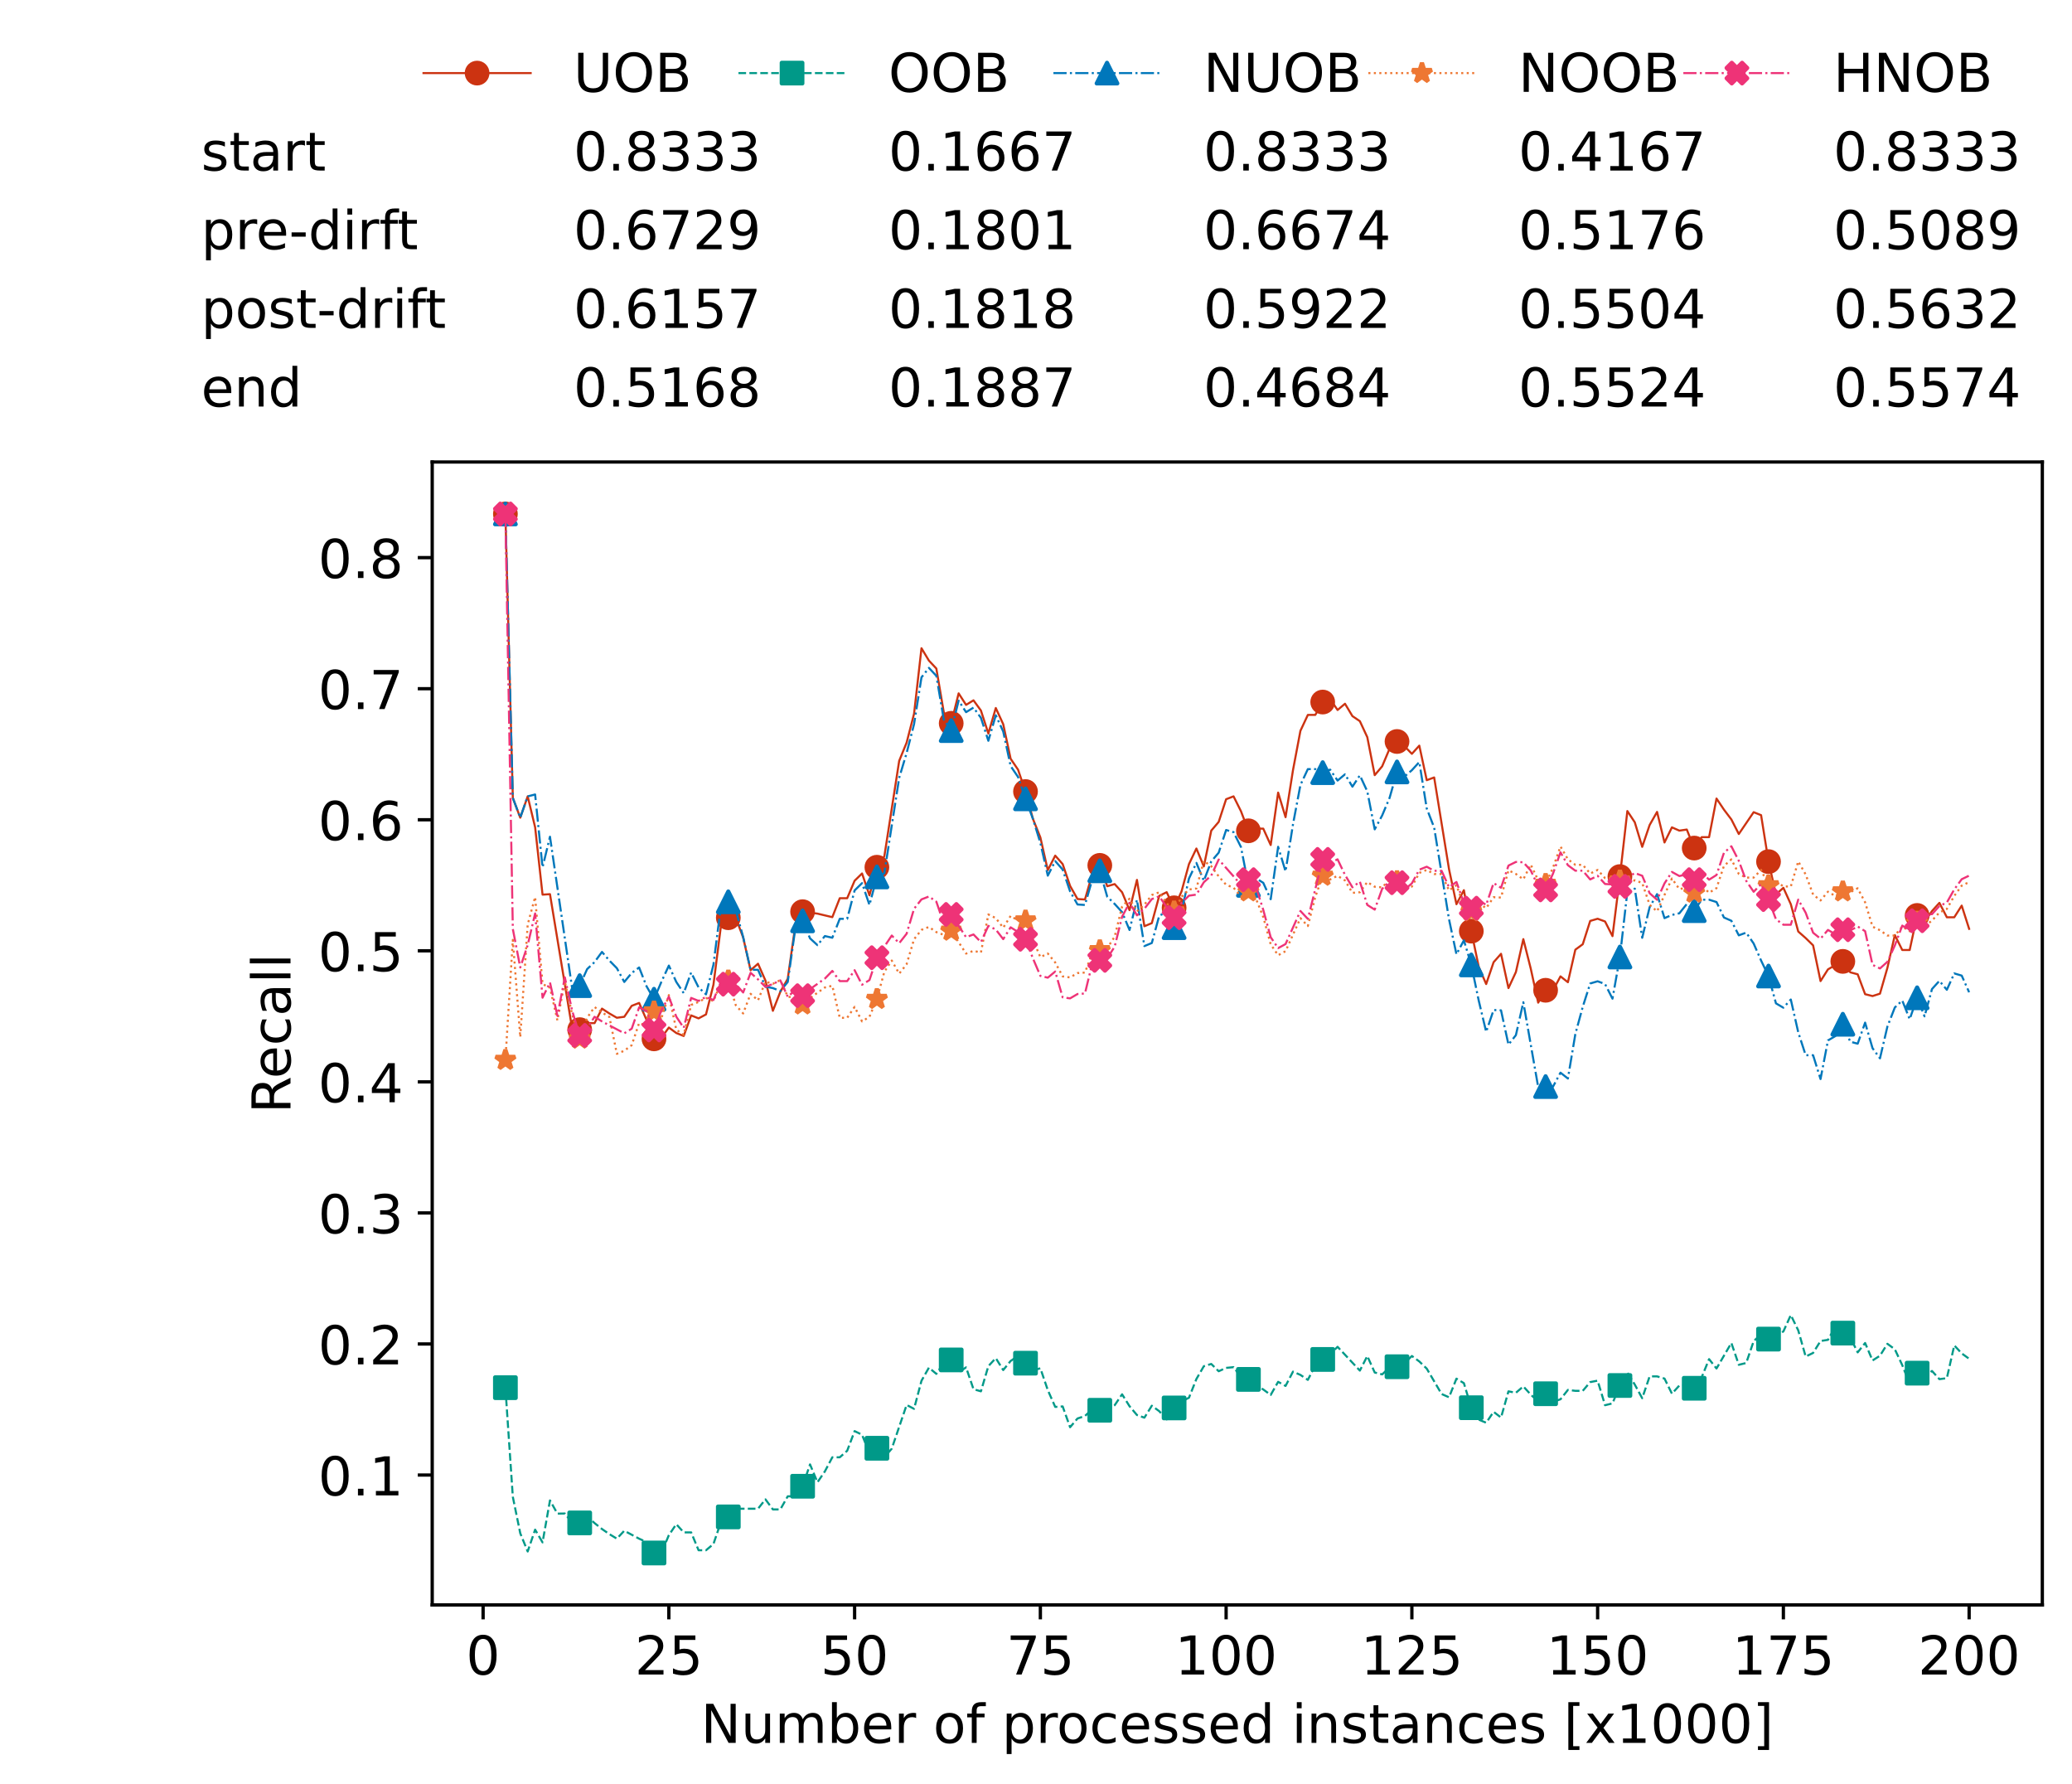 <?xml version="1.0" encoding="utf-8" standalone="no"?>
<!DOCTYPE svg PUBLIC "-//W3C//DTD SVG 1.1//EN"
  "http://www.w3.org/Graphics/SVG/1.1/DTD/svg11.dtd">
<!-- Created with matplotlib (https://matplotlib.org/) -->
<svg height="432.615pt" version="1.1" viewBox="0 0 502.65 432.615" width="502.65pt" xmlns="http://www.w3.org/2000/svg" xmlns:xlink="http://www.w3.org/1999/xlink">
 <defs>
  <style type="text/css">*{stroke-linecap:butt;stroke-linejoin:round;}</style>
 </defs>
 <g id="figure_1">
  <g id="patch_1">
   <path d="M 0 432.615 
L 502.65 432.615 
L 502.65 0 
L 0 0 
z
" style="fill:#ffffff;"/>
  </g>
  <g id="axes_1">
   <g id="patch_2">
    <path d="M 104.85 389.252 
L 495.45 389.252 
L 495.45 112.052 
L 104.85 112.052 
z
" style="fill:#ffffff;"/>
   </g>
   <g id="matplotlib.axis_1">
    <g id="xtick_1">
     <g id="line2d_1">
      <defs>
       <path d="M 0 0 
L 0 3.5 
" id="mbee0ba47f5" style="stroke:#000000;stroke-width:0.8;"/>
      </defs>
      <g>
       <use style="stroke:#000000;stroke-width:0.8;" x="117.197" xlink:href="#mbee0ba47f5" y="389.252"/>
      </g>
     </g>
     <g id="text_1">
      <!-- 0 -->
      <g transform="translate(113.061 406.13)scale(0.13 -0.13)">
       <defs>
        <path d="M 31.781 66.406 
Q 24.172 66.406 20.328 58.906 
Q 16.5 51.422 16.5 36.375 
Q 16.5 21.391 20.328 13.891 
Q 24.172 6.391 31.781 6.391 
Q 39.453 6.391 43.281 13.891 
Q 47.125 21.391 47.125 36.375 
Q 47.125 51.422 43.281 58.906 
Q 39.453 66.406 31.781 66.406 
z
M 31.781 74.219 
Q 44.047 74.219 50.516 64.516 
Q 56.984 54.828 56.984 36.375 
Q 56.984 17.969 50.516 8.266 
Q 44.047 -1.422 31.781 -1.422 
Q 19.531 -1.422 13.062 8.266 
Q 6.594 17.969 6.594 36.375 
Q 6.594 54.828 13.062 64.516 
Q 19.531 74.219 31.781 74.219 
z
" id="DejaVuSans-48"/>
       </defs>
       <use xlink:href="#DejaVuSans-48"/>
      </g>
     </g>
    </g>
    <g id="xtick_2">
     <g id="line2d_2">
      <g>
       <use style="stroke:#000000;stroke-width:0.8;" x="162.259" xlink:href="#mbee0ba47f5" y="389.252"/>
      </g>
     </g>
     <g id="text_2">
      <!-- 25 -->
      <g transform="translate(153.988 406.13)scale(0.13 -0.13)">
       <defs>
        <path d="M 19.188 8.297 
L 53.609 8.297 
L 53.609 0 
L 7.328 0 
L 7.328 8.297 
Q 12.938 14.109 22.625 23.891 
Q 32.328 33.688 34.812 36.531 
Q 39.547 41.844 41.422 45.531 
Q 43.312 49.219 43.312 52.781 
Q 43.312 58.594 39.234 62.25 
Q 35.156 65.922 28.609 65.922 
Q 23.969 65.922 18.812 64.312 
Q 13.672 62.703 7.812 59.422 
L 7.812 69.391 
Q 13.766 71.781 18.938 73 
Q 24.125 74.219 28.422 74.219 
Q 39.75 74.219 46.484 68.547 
Q 53.219 62.891 53.219 53.422 
Q 53.219 48.922 51.531 44.891 
Q 49.859 40.875 45.406 35.406 
Q 44.188 33.984 37.641 27.219 
Q 31.109 20.453 19.188 8.297 
z
" id="DejaVuSans-50"/>
        <path d="M 10.797 72.906 
L 49.516 72.906 
L 49.516 64.594 
L 19.828 64.594 
L 19.828 46.734 
Q 21.969 47.469 24.109 47.828 
Q 26.266 48.188 28.422 48.188 
Q 40.625 48.188 47.75 41.5 
Q 54.891 34.812 54.891 23.391 
Q 54.891 11.625 47.562 5.094 
Q 40.234 -1.422 26.906 -1.422 
Q 22.312 -1.422 17.547 -0.641 
Q 12.797 0.141 7.719 1.703 
L 7.719 11.625 
Q 12.109 9.234 16.797 8.062 
Q 21.484 6.891 26.703 6.891 
Q 35.156 6.891 40.078 11.328 
Q 45.016 15.766 45.016 23.391 
Q 45.016 31 40.078 35.438 
Q 35.156 39.891 26.703 39.891 
Q 22.75 39.891 18.812 39.016 
Q 14.891 38.141 10.797 36.281 
z
" id="DejaVuSans-53"/>
       </defs>
       <use xlink:href="#DejaVuSans-50"/>
       <use x="63.623" xlink:href="#DejaVuSans-53"/>
      </g>
     </g>
    </g>
    <g id="xtick_3">
     <g id="line2d_3">
      <g>
       <use style="stroke:#000000;stroke-width:0.8;" x="207.322" xlink:href="#mbee0ba47f5" y="389.252"/>
      </g>
     </g>
     <g id="text_3">
      <!-- 50 -->
      <g transform="translate(199.05 406.13)scale(0.13 -0.13)">
       <use xlink:href="#DejaVuSans-53"/>
       <use x="63.623" xlink:href="#DejaVuSans-48"/>
      </g>
     </g>
    </g>
    <g id="xtick_4">
     <g id="line2d_4">
      <g>
       <use style="stroke:#000000;stroke-width:0.8;" x="252.384" xlink:href="#mbee0ba47f5" y="389.252"/>
      </g>
     </g>
     <g id="text_4">
      <!-- 75 -->
      <g transform="translate(244.113 406.13)scale(0.13 -0.13)">
       <defs>
        <path d="M 8.203 72.906 
L 55.078 72.906 
L 55.078 68.703 
L 28.609 0 
L 18.312 0 
L 43.219 64.594 
L 8.203 64.594 
z
" id="DejaVuSans-55"/>
       </defs>
       <use xlink:href="#DejaVuSans-55"/>
       <use x="63.623" xlink:href="#DejaVuSans-53"/>
      </g>
     </g>
    </g>
    <g id="xtick_5">
     <g id="line2d_5">
      <g>
       <use style="stroke:#000000;stroke-width:0.8;" x="297.446" xlink:href="#mbee0ba47f5" y="389.252"/>
      </g>
     </g>
     <g id="text_5">
      <!-- 100 -->
      <g transform="translate(285.039 406.13)scale(0.13 -0.13)">
       <defs>
        <path d="M 12.406 8.297 
L 28.516 8.297 
L 28.516 63.922 
L 10.984 60.406 
L 10.984 69.391 
L 28.422 72.906 
L 38.281 72.906 
L 38.281 8.297 
L 54.391 8.297 
L 54.391 0 
L 12.406 0 
z
" id="DejaVuSans-49"/>
       </defs>
       <use xlink:href="#DejaVuSans-49"/>
       <use x="63.623" xlink:href="#DejaVuSans-48"/>
       <use x="127.246" xlink:href="#DejaVuSans-48"/>
      </g>
     </g>
    </g>
    <g id="xtick_6">
     <g id="line2d_6">
      <g>
       <use style="stroke:#000000;stroke-width:0.8;" x="342.509" xlink:href="#mbee0ba47f5" y="389.252"/>
      </g>
     </g>
     <g id="text_6">
      <!-- 125 -->
      <g transform="translate(330.102 406.13)scale(0.13 -0.13)">
       <use xlink:href="#DejaVuSans-49"/>
       <use x="63.623" xlink:href="#DejaVuSans-50"/>
       <use x="127.246" xlink:href="#DejaVuSans-53"/>
      </g>
     </g>
    </g>
    <g id="xtick_7">
     <g id="line2d_7">
      <g>
       <use style="stroke:#000000;stroke-width:0.8;" x="387.571" xlink:href="#mbee0ba47f5" y="389.252"/>
      </g>
     </g>
     <g id="text_7">
      <!-- 150 -->
      <g transform="translate(375.164 406.13)scale(0.13 -0.13)">
       <use xlink:href="#DejaVuSans-49"/>
       <use x="63.623" xlink:href="#DejaVuSans-53"/>
       <use x="127.246" xlink:href="#DejaVuSans-48"/>
      </g>
     </g>
    </g>
    <g id="xtick_8">
     <g id="line2d_8">
      <g>
       <use style="stroke:#000000;stroke-width:0.8;" x="432.633" xlink:href="#mbee0ba47f5" y="389.252"/>
      </g>
     </g>
     <g id="text_8">
      <!-- 175 -->
      <g transform="translate(420.226 406.13)scale(0.13 -0.13)">
       <use xlink:href="#DejaVuSans-49"/>
       <use x="63.623" xlink:href="#DejaVuSans-55"/>
       <use x="127.246" xlink:href="#DejaVuSans-53"/>
      </g>
     </g>
    </g>
    <g id="xtick_9">
     <g id="line2d_9">
      <g>
       <use style="stroke:#000000;stroke-width:0.8;" x="477.695" xlink:href="#mbee0ba47f5" y="389.252"/>
      </g>
     </g>
     <g id="text_9">
      <!-- 200 -->
      <g transform="translate(465.289 406.13)scale(0.13 -0.13)">
       <use xlink:href="#DejaVuSans-50"/>
       <use x="63.623" xlink:href="#DejaVuSans-48"/>
       <use x="127.246" xlink:href="#DejaVuSans-48"/>
      </g>
     </g>
    </g>
    <g id="text_10">
     <!-- Number of processed instances [x1000] -->
     <g transform="translate(170.025 422.711)scale(0.13 -0.13)">
      <defs>
       <path d="M 9.812 72.906 
L 23.094 72.906 
L 55.422 11.922 
L 55.422 72.906 
L 64.984 72.906 
L 64.984 0 
L 51.703 0 
L 19.391 60.984 
L 19.391 0 
L 9.812 0 
z
" id="DejaVuSans-78"/>
       <path d="M 8.5 21.578 
L 8.5 54.688 
L 17.484 54.688 
L 17.484 21.922 
Q 17.484 14.156 20.5 10.266 
Q 23.531 6.391 29.594 6.391 
Q 36.859 6.391 41.078 11.031 
Q 45.312 15.672 45.312 23.688 
L 45.312 54.688 
L 54.297 54.688 
L 54.297 0 
L 45.312 0 
L 45.312 8.406 
Q 42.047 3.422 37.719 1 
Q 33.406 -1.422 27.688 -1.422 
Q 18.266 -1.422 13.375 4.438 
Q 8.5 10.297 8.5 21.578 
z
M 31.109 56 
z
" id="DejaVuSans-117"/>
       <path d="M 52 44.188 
Q 55.375 50.25 60.062 53.125 
Q 64.75 56 71.094 56 
Q 79.641 56 84.281 50.016 
Q 88.922 44.047 88.922 33.016 
L 88.922 0 
L 79.891 0 
L 79.891 32.719 
Q 79.891 40.578 77.094 44.375 
Q 74.312 48.188 68.609 48.188 
Q 61.625 48.188 57.562 43.547 
Q 53.516 38.922 53.516 30.906 
L 53.516 0 
L 44.484 0 
L 44.484 32.719 
Q 44.484 40.625 41.703 44.406 
Q 38.922 48.188 33.109 48.188 
Q 26.219 48.188 22.156 43.531 
Q 18.109 38.875 18.109 30.906 
L 18.109 0 
L 9.078 0 
L 9.078 54.688 
L 18.109 54.688 
L 18.109 46.188 
Q 21.188 51.219 25.484 53.609 
Q 29.781 56 35.688 56 
Q 41.656 56 45.828 52.969 
Q 50 49.953 52 44.188 
z
" id="DejaVuSans-109"/>
       <path d="M 48.688 27.297 
Q 48.688 37.203 44.609 42.844 
Q 40.531 48.484 33.406 48.484 
Q 26.266 48.484 22.188 42.844 
Q 18.109 37.203 18.109 27.297 
Q 18.109 17.391 22.188 11.75 
Q 26.266 6.109 33.406 6.109 
Q 40.531 6.109 44.609 11.75 
Q 48.688 17.391 48.688 27.297 
z
M 18.109 46.391 
Q 20.953 51.266 25.266 53.625 
Q 29.594 56 35.594 56 
Q 45.562 56 51.781 48.094 
Q 58.016 40.188 58.016 27.297 
Q 58.016 14.406 51.781 6.484 
Q 45.562 -1.422 35.594 -1.422 
Q 29.594 -1.422 25.266 0.953 
Q 20.953 3.328 18.109 8.203 
L 18.109 0 
L 9.078 0 
L 9.078 75.984 
L 18.109 75.984 
z
" id="DejaVuSans-98"/>
       <path d="M 56.203 29.594 
L 56.203 25.203 
L 14.891 25.203 
Q 15.484 15.922 20.484 11.062 
Q 25.484 6.203 34.422 6.203 
Q 39.594 6.203 44.453 7.469 
Q 49.312 8.734 54.109 11.281 
L 54.109 2.781 
Q 49.266 0.734 44.188 -0.344 
Q 39.109 -1.422 33.891 -1.422 
Q 20.797 -1.422 13.156 6.188 
Q 5.516 13.812 5.516 26.812 
Q 5.516 40.234 12.766 48.109 
Q 20.016 56 32.328 56 
Q 43.359 56 49.781 48.891 
Q 56.203 41.797 56.203 29.594 
z
M 47.219 32.234 
Q 47.125 39.594 43.094 43.984 
Q 39.062 48.391 32.422 48.391 
Q 24.906 48.391 20.391 44.141 
Q 15.875 39.891 15.188 32.172 
z
" id="DejaVuSans-101"/>
       <path d="M 41.109 46.297 
Q 39.594 47.172 37.812 47.578 
Q 36.031 48 33.891 48 
Q 26.266 48 22.188 43.047 
Q 18.109 38.094 18.109 28.812 
L 18.109 0 
L 9.078 0 
L 9.078 54.688 
L 18.109 54.688 
L 18.109 46.188 
Q 20.953 51.172 25.484 53.578 
Q 30.031 56 36.531 56 
Q 37.453 56 38.578 55.875 
Q 39.703 55.766 41.062 55.516 
z
" id="DejaVuSans-114"/>
       <path id="DejaVuSans-32"/>
       <path d="M 30.609 48.391 
Q 23.391 48.391 19.188 42.75 
Q 14.984 37.109 14.984 27.297 
Q 14.984 17.484 19.156 11.844 
Q 23.344 6.203 30.609 6.203 
Q 37.797 6.203 41.984 11.859 
Q 46.188 17.531 46.188 27.297 
Q 46.188 37.016 41.984 42.703 
Q 37.797 48.391 30.609 48.391 
z
M 30.609 56 
Q 42.328 56 49.016 48.375 
Q 55.719 40.766 55.719 27.297 
Q 55.719 13.875 49.016 6.219 
Q 42.328 -1.422 30.609 -1.422 
Q 18.844 -1.422 12.172 6.219 
Q 5.516 13.875 5.516 27.297 
Q 5.516 40.766 12.172 48.375 
Q 18.844 56 30.609 56 
z
" id="DejaVuSans-111"/>
       <path d="M 37.109 75.984 
L 37.109 68.5 
L 28.516 68.5 
Q 23.688 68.5 21.797 66.547 
Q 19.922 64.594 19.922 59.516 
L 19.922 54.688 
L 34.719 54.688 
L 34.719 47.703 
L 19.922 47.703 
L 19.922 0 
L 10.891 0 
L 10.891 47.703 
L 2.297 47.703 
L 2.297 54.688 
L 10.891 54.688 
L 10.891 58.5 
Q 10.891 67.625 15.141 71.797 
Q 19.391 75.984 28.609 75.984 
z
" id="DejaVuSans-102"/>
       <path d="M 18.109 8.203 
L 18.109 -20.797 
L 9.078 -20.797 
L 9.078 54.688 
L 18.109 54.688 
L 18.109 46.391 
Q 20.953 51.266 25.266 53.625 
Q 29.594 56 35.594 56 
Q 45.562 56 51.781 48.094 
Q 58.016 40.188 58.016 27.297 
Q 58.016 14.406 51.781 6.484 
Q 45.562 -1.422 35.594 -1.422 
Q 29.594 -1.422 25.266 0.953 
Q 20.953 3.328 18.109 8.203 
z
M 48.688 27.297 
Q 48.688 37.203 44.609 42.844 
Q 40.531 48.484 33.406 48.484 
Q 26.266 48.484 22.188 42.844 
Q 18.109 37.203 18.109 27.297 
Q 18.109 17.391 22.188 11.75 
Q 26.266 6.109 33.406 6.109 
Q 40.531 6.109 44.609 11.75 
Q 48.688 17.391 48.688 27.297 
z
" id="DejaVuSans-112"/>
       <path d="M 48.781 52.594 
L 48.781 44.188 
Q 44.969 46.297 41.141 47.344 
Q 37.312 48.391 33.406 48.391 
Q 24.656 48.391 19.812 42.844 
Q 14.984 37.312 14.984 27.297 
Q 14.984 17.281 19.812 11.734 
Q 24.656 6.203 33.406 6.203 
Q 37.312 6.203 41.141 7.25 
Q 44.969 8.297 48.781 10.406 
L 48.781 2.094 
Q 45.016 0.344 40.984 -0.531 
Q 36.969 -1.422 32.422 -1.422 
Q 20.062 -1.422 12.781 6.344 
Q 5.516 14.109 5.516 27.297 
Q 5.516 40.672 12.859 48.328 
Q 20.219 56 33.016 56 
Q 37.156 56 41.109 55.141 
Q 45.062 54.297 48.781 52.594 
z
" id="DejaVuSans-99"/>
       <path d="M 44.281 53.078 
L 44.281 44.578 
Q 40.484 46.531 36.375 47.5 
Q 32.281 48.484 27.875 48.484 
Q 21.188 48.484 17.844 46.438 
Q 14.5 44.391 14.5 40.281 
Q 14.5 37.156 16.891 35.375 
Q 19.281 33.594 26.516 31.984 
L 29.594 31.297 
Q 39.156 29.25 43.188 25.516 
Q 47.219 21.781 47.219 15.094 
Q 47.219 7.469 41.188 3.016 
Q 35.156 -1.422 24.609 -1.422 
Q 20.219 -1.422 15.453 -0.562 
Q 10.688 0.297 5.422 2 
L 5.422 11.281 
Q 10.406 8.688 15.234 7.391 
Q 20.062 6.109 24.812 6.109 
Q 31.156 6.109 34.562 8.281 
Q 37.984 10.453 37.984 14.406 
Q 37.984 18.062 35.516 20.016 
Q 33.062 21.969 24.703 23.781 
L 21.578 24.516 
Q 13.234 26.266 9.516 29.906 
Q 5.812 33.547 5.812 39.891 
Q 5.812 47.609 11.281 51.797 
Q 16.75 56 26.812 56 
Q 31.781 56 36.172 55.266 
Q 40.578 54.547 44.281 53.078 
z
" id="DejaVuSans-115"/>
       <path d="M 45.406 46.391 
L 45.406 75.984 
L 54.391 75.984 
L 54.391 0 
L 45.406 0 
L 45.406 8.203 
Q 42.578 3.328 38.25 0.953 
Q 33.938 -1.422 27.875 -1.422 
Q 17.969 -1.422 11.734 6.484 
Q 5.516 14.406 5.516 27.297 
Q 5.516 40.188 11.734 48.094 
Q 17.969 56 27.875 56 
Q 33.938 56 38.25 53.625 
Q 42.578 51.266 45.406 46.391 
z
M 14.797 27.297 
Q 14.797 17.391 18.875 11.75 
Q 22.953 6.109 30.078 6.109 
Q 37.203 6.109 41.297 11.75 
Q 45.406 17.391 45.406 27.297 
Q 45.406 37.203 41.297 42.844 
Q 37.203 48.484 30.078 48.484 
Q 22.953 48.484 18.875 42.844 
Q 14.797 37.203 14.797 27.297 
z
" id="DejaVuSans-100"/>
       <path d="M 9.422 54.688 
L 18.406 54.688 
L 18.406 0 
L 9.422 0 
z
M 9.422 75.984 
L 18.406 75.984 
L 18.406 64.594 
L 9.422 64.594 
z
" id="DejaVuSans-105"/>
       <path d="M 54.891 33.016 
L 54.891 0 
L 45.906 0 
L 45.906 32.719 
Q 45.906 40.484 42.875 44.328 
Q 39.844 48.188 33.797 48.188 
Q 26.516 48.188 22.312 43.547 
Q 18.109 38.922 18.109 30.906 
L 18.109 0 
L 9.078 0 
L 9.078 54.688 
L 18.109 54.688 
L 18.109 46.188 
Q 21.344 51.125 25.703 53.562 
Q 30.078 56 35.797 56 
Q 45.219 56 50.047 50.172 
Q 54.891 44.344 54.891 33.016 
z
" id="DejaVuSans-110"/>
       <path d="M 18.312 70.219 
L 18.312 54.688 
L 36.812 54.688 
L 36.812 47.703 
L 18.312 47.703 
L 18.312 18.016 
Q 18.312 11.328 20.141 9.422 
Q 21.969 7.516 27.594 7.516 
L 36.812 7.516 
L 36.812 0 
L 27.594 0 
Q 17.188 0 13.234 3.875 
Q 9.281 7.766 9.281 18.016 
L 9.281 47.703 
L 2.688 47.703 
L 2.688 54.688 
L 9.281 54.688 
L 9.281 70.219 
z
" id="DejaVuSans-116"/>
       <path d="M 34.281 27.484 
Q 23.391 27.484 19.188 25 
Q 14.984 22.516 14.984 16.5 
Q 14.984 11.719 18.141 8.906 
Q 21.297 6.109 26.703 6.109 
Q 34.188 6.109 38.703 11.406 
Q 43.219 16.703 43.219 25.484 
L 43.219 27.484 
z
M 52.203 31.203 
L 52.203 0 
L 43.219 0 
L 43.219 8.297 
Q 40.141 3.328 35.547 0.953 
Q 30.953 -1.422 24.312 -1.422 
Q 15.922 -1.422 10.953 3.297 
Q 6 8.016 6 15.922 
Q 6 25.141 12.172 29.828 
Q 18.359 34.516 30.609 34.516 
L 43.219 34.516 
L 43.219 35.406 
Q 43.219 41.609 39.141 45 
Q 35.062 48.391 27.688 48.391 
Q 23 48.391 18.547 47.266 
Q 14.109 46.141 10.016 43.891 
L 10.016 52.203 
Q 14.938 54.109 19.578 55.047 
Q 24.219 56 28.609 56 
Q 40.484 56 46.344 49.844 
Q 52.203 43.703 52.203 31.203 
z
" id="DejaVuSans-97"/>
       <path d="M 8.594 75.984 
L 29.297 75.984 
L 29.297 69 
L 17.578 69 
L 17.578 -6.203 
L 29.297 -6.203 
L 29.297 -13.188 
L 8.594 -13.188 
z
" id="DejaVuSans-91"/>
       <path d="M 54.891 54.688 
L 35.109 28.078 
L 55.906 0 
L 45.312 0 
L 29.391 21.484 
L 13.484 0 
L 2.875 0 
L 24.125 28.609 
L 4.688 54.688 
L 15.281 54.688 
L 29.781 35.203 
L 44.281 54.688 
z
" id="DejaVuSans-120"/>
       <path d="M 30.422 75.984 
L 30.422 -13.188 
L 9.719 -13.188 
L 9.719 -6.203 
L 21.391 -6.203 
L 21.391 69 
L 9.719 69 
L 9.719 75.984 
z
" id="DejaVuSans-93"/>
      </defs>
      <use xlink:href="#DejaVuSans-78"/>
      <use x="74.805" xlink:href="#DejaVuSans-117"/>
      <use x="138.184" xlink:href="#DejaVuSans-109"/>
      <use x="235.596" xlink:href="#DejaVuSans-98"/>
      <use x="299.072" xlink:href="#DejaVuSans-101"/>
      <use x="360.596" xlink:href="#DejaVuSans-114"/>
      <use x="401.709" xlink:href="#DejaVuSans-32"/>
      <use x="433.496" xlink:href="#DejaVuSans-111"/>
      <use x="494.678" xlink:href="#DejaVuSans-102"/>
      <use x="529.883" xlink:href="#DejaVuSans-32"/>
      <use x="561.67" xlink:href="#DejaVuSans-112"/>
      <use x="625.146" xlink:href="#DejaVuSans-114"/>
      <use x="664.01" xlink:href="#DejaVuSans-111"/>
      <use x="725.191" xlink:href="#DejaVuSans-99"/>
      <use x="780.172" xlink:href="#DejaVuSans-101"/>
      <use x="841.695" xlink:href="#DejaVuSans-115"/>
      <use x="893.795" xlink:href="#DejaVuSans-115"/>
      <use x="945.895" xlink:href="#DejaVuSans-101"/>
      <use x="1007.418" xlink:href="#DejaVuSans-100"/>
      <use x="1070.895" xlink:href="#DejaVuSans-32"/>
      <use x="1102.682" xlink:href="#DejaVuSans-105"/>
      <use x="1130.465" xlink:href="#DejaVuSans-110"/>
      <use x="1193.844" xlink:href="#DejaVuSans-115"/>
      <use x="1245.943" xlink:href="#DejaVuSans-116"/>
      <use x="1285.152" xlink:href="#DejaVuSans-97"/>
      <use x="1346.432" xlink:href="#DejaVuSans-110"/>
      <use x="1409.811" xlink:href="#DejaVuSans-99"/>
      <use x="1464.791" xlink:href="#DejaVuSans-101"/>
      <use x="1526.314" xlink:href="#DejaVuSans-115"/>
      <use x="1578.414" xlink:href="#DejaVuSans-32"/>
      <use x="1610.201" xlink:href="#DejaVuSans-91"/>
      <use x="1649.215" xlink:href="#DejaVuSans-120"/>
      <use x="1708.395" xlink:href="#DejaVuSans-49"/>
      <use x="1772.018" xlink:href="#DejaVuSans-48"/>
      <use x="1835.641" xlink:href="#DejaVuSans-48"/>
      <use x="1899.264" xlink:href="#DejaVuSans-48"/>
      <use x="1962.887" xlink:href="#DejaVuSans-93"/>
     </g>
    </g>
   </g>
   <g id="matplotlib.axis_2">
    <g id="ytick_1">
     <g id="line2d_10">
      <defs>
       <path d="M 0 0 
L -3.5 0 
" id="m06103ee079" style="stroke:#000000;stroke-width:0.8;"/>
      </defs>
      <g>
       <use style="stroke:#000000;stroke-width:0.8;" x="104.85" xlink:href="#m06103ee079" y="357.747"/>
      </g>
     </g>
     <g id="text_11">
      <!-- 0.1 -->
      <g transform="translate(77.176 362.686)scale(0.13 -0.13)">
       <defs>
        <path d="M 10.688 12.406 
L 21 12.406 
L 21 0 
L 10.688 0 
z
" id="DejaVuSans-46"/>
       </defs>
       <use xlink:href="#DejaVuSans-48"/>
       <use x="63.623" xlink:href="#DejaVuSans-46"/>
       <use x="95.41" xlink:href="#DejaVuSans-49"/>
      </g>
     </g>
    </g>
    <g id="ytick_2">
     <g id="line2d_11">
      <g>
       <use style="stroke:#000000;stroke-width:0.8;" x="104.85" xlink:href="#m06103ee079" y="325.962"/>
      </g>
     </g>
     <g id="text_12">
      <!-- 0.2 -->
      <g transform="translate(77.176 330.901)scale(0.13 -0.13)">
       <use xlink:href="#DejaVuSans-48"/>
       <use x="63.623" xlink:href="#DejaVuSans-46"/>
       <use x="95.41" xlink:href="#DejaVuSans-50"/>
      </g>
     </g>
    </g>
    <g id="ytick_3">
     <g id="line2d_12">
      <g>
       <use style="stroke:#000000;stroke-width:0.8;" x="104.85" xlink:href="#m06103ee079" y="294.176"/>
      </g>
     </g>
     <g id="text_13">
      <!-- 0.3 -->
      <g transform="translate(77.176 299.115)scale(0.13 -0.13)">
       <defs>
        <path d="M 40.578 39.312 
Q 47.656 37.797 51.625 33 
Q 55.609 28.219 55.609 21.188 
Q 55.609 10.406 48.188 4.484 
Q 40.766 -1.422 27.094 -1.422 
Q 22.516 -1.422 17.656 -0.516 
Q 12.797 0.391 7.625 2.203 
L 7.625 11.719 
Q 11.719 9.328 16.594 8.109 
Q 21.484 6.891 26.812 6.891 
Q 36.078 6.891 40.938 10.547 
Q 45.797 14.203 45.797 21.188 
Q 45.797 27.641 41.281 31.266 
Q 36.766 34.906 28.719 34.906 
L 20.219 34.906 
L 20.219 43.016 
L 29.109 43.016 
Q 36.375 43.016 40.234 45.922 
Q 44.094 48.828 44.094 54.297 
Q 44.094 59.906 40.109 62.906 
Q 36.141 65.922 28.719 65.922 
Q 24.656 65.922 20.016 65.031 
Q 15.375 64.156 9.812 62.312 
L 9.812 71.094 
Q 15.438 72.656 20.344 73.438 
Q 25.25 74.219 29.594 74.219 
Q 40.828 74.219 47.359 69.109 
Q 53.906 64.016 53.906 55.328 
Q 53.906 49.266 50.438 45.094 
Q 46.969 40.922 40.578 39.312 
z
" id="DejaVuSans-51"/>
       </defs>
       <use xlink:href="#DejaVuSans-48"/>
       <use x="63.623" xlink:href="#DejaVuSans-46"/>
       <use x="95.41" xlink:href="#DejaVuSans-51"/>
      </g>
     </g>
    </g>
    <g id="ytick_4">
     <g id="line2d_13">
      <g>
       <use style="stroke:#000000;stroke-width:0.8;" x="104.85" xlink:href="#m06103ee079" y="262.39"/>
      </g>
     </g>
     <g id="text_14">
      <!-- 0.4 -->
      <g transform="translate(77.176 267.329)scale(0.13 -0.13)">
       <defs>
        <path d="M 37.797 64.312 
L 12.891 25.391 
L 37.797 25.391 
z
M 35.203 72.906 
L 47.609 72.906 
L 47.609 25.391 
L 58.016 25.391 
L 58.016 17.188 
L 47.609 17.188 
L 47.609 0 
L 37.797 0 
L 37.797 17.188 
L 4.891 17.188 
L 4.891 26.703 
z
" id="DejaVuSans-52"/>
       </defs>
       <use xlink:href="#DejaVuSans-48"/>
       <use x="63.623" xlink:href="#DejaVuSans-46"/>
       <use x="95.41" xlink:href="#DejaVuSans-52"/>
      </g>
     </g>
    </g>
    <g id="ytick_5">
     <g id="line2d_14">
      <g>
       <use style="stroke:#000000;stroke-width:0.8;" x="104.85" xlink:href="#m06103ee079" y="230.604"/>
      </g>
     </g>
     <g id="text_15">
      <!-- 0.5 -->
      <g transform="translate(77.176 235.543)scale(0.13 -0.13)">
       <use xlink:href="#DejaVuSans-48"/>
       <use x="63.623" xlink:href="#DejaVuSans-46"/>
       <use x="95.41" xlink:href="#DejaVuSans-53"/>
      </g>
     </g>
    </g>
    <g id="ytick_6">
     <g id="line2d_15">
      <g>
       <use style="stroke:#000000;stroke-width:0.8;" x="104.85" xlink:href="#m06103ee079" y="198.819"/>
      </g>
     </g>
     <g id="text_16">
      <!-- 0.6 -->
      <g transform="translate(77.176 203.758)scale(0.13 -0.13)">
       <defs>
        <path d="M 33.016 40.375 
Q 26.375 40.375 22.484 35.828 
Q 18.609 31.297 18.609 23.391 
Q 18.609 15.531 22.484 10.953 
Q 26.375 6.391 33.016 6.391 
Q 39.656 6.391 43.531 10.953 
Q 47.406 15.531 47.406 23.391 
Q 47.406 31.297 43.531 35.828 
Q 39.656 40.375 33.016 40.375 
z
M 52.594 71.297 
L 52.594 62.312 
Q 48.875 64.062 45.094 64.984 
Q 41.312 65.922 37.594 65.922 
Q 27.828 65.922 22.672 59.328 
Q 17.531 52.734 16.797 39.406 
Q 19.672 43.656 24.016 45.922 
Q 28.375 48.188 33.594 48.188 
Q 44.578 48.188 50.953 41.516 
Q 57.328 34.859 57.328 23.391 
Q 57.328 12.156 50.688 5.359 
Q 44.047 -1.422 33.016 -1.422 
Q 20.359 -1.422 13.672 8.266 
Q 6.984 17.969 6.984 36.375 
Q 6.984 53.656 15.188 63.938 
Q 23.391 74.219 37.203 74.219 
Q 40.922 74.219 44.703 73.484 
Q 48.484 72.75 52.594 71.297 
z
" id="DejaVuSans-54"/>
       </defs>
       <use xlink:href="#DejaVuSans-48"/>
       <use x="63.623" xlink:href="#DejaVuSans-46"/>
       <use x="95.41" xlink:href="#DejaVuSans-54"/>
      </g>
     </g>
    </g>
    <g id="ytick_7">
     <g id="line2d_16">
      <g>
       <use style="stroke:#000000;stroke-width:0.8;" x="104.85" xlink:href="#m06103ee079" y="167.033"/>
      </g>
     </g>
     <g id="text_17">
      <!-- 0.7 -->
      <g transform="translate(77.176 171.972)scale(0.13 -0.13)">
       <use xlink:href="#DejaVuSans-48"/>
       <use x="63.623" xlink:href="#DejaVuSans-46"/>
       <use x="95.41" xlink:href="#DejaVuSans-55"/>
      </g>
     </g>
    </g>
    <g id="ytick_8">
     <g id="line2d_17">
      <g>
       <use style="stroke:#000000;stroke-width:0.8;" x="104.85" xlink:href="#m06103ee079" y="135.247"/>
      </g>
     </g>
     <g id="text_18">
      <!-- 0.8 -->
      <g transform="translate(77.176 140.186)scale(0.13 -0.13)">
       <defs>
        <path d="M 31.781 34.625 
Q 24.75 34.625 20.719 30.859 
Q 16.703 27.094 16.703 20.516 
Q 16.703 13.922 20.719 10.156 
Q 24.75 6.391 31.781 6.391 
Q 38.812 6.391 42.859 10.172 
Q 46.922 13.969 46.922 20.516 
Q 46.922 27.094 42.891 30.859 
Q 38.875 34.625 31.781 34.625 
z
M 21.922 38.812 
Q 15.578 40.375 12.031 44.719 
Q 8.5 49.078 8.5 55.328 
Q 8.5 64.062 14.719 69.141 
Q 20.953 74.219 31.781 74.219 
Q 42.672 74.219 48.875 69.141 
Q 55.078 64.062 55.078 55.328 
Q 55.078 49.078 51.531 44.719 
Q 48 40.375 41.703 38.812 
Q 48.828 37.156 52.797 32.312 
Q 56.781 27.484 56.781 20.516 
Q 56.781 9.906 50.312 4.234 
Q 43.844 -1.422 31.781 -1.422 
Q 19.734 -1.422 13.25 4.234 
Q 6.781 9.906 6.781 20.516 
Q 6.781 27.484 10.781 32.312 
Q 14.797 37.156 21.922 38.812 
z
M 18.312 54.391 
Q 18.312 48.734 21.844 45.562 
Q 25.391 42.391 31.781 42.391 
Q 38.141 42.391 41.719 45.562 
Q 45.312 48.734 45.312 54.391 
Q 45.312 60.062 41.719 63.234 
Q 38.141 66.406 31.781 66.406 
Q 25.391 66.406 21.844 63.234 
Q 18.312 60.062 18.312 54.391 
z
" id="DejaVuSans-56"/>
       </defs>
       <use xlink:href="#DejaVuSans-48"/>
       <use x="63.623" xlink:href="#DejaVuSans-46"/>
       <use x="95.41" xlink:href="#DejaVuSans-56"/>
      </g>
     </g>
    </g>
    <g id="text_19">
     <!-- Recall -->
     <g transform="translate(70.472 270.044)rotate(-90)scale(0.13 -0.13)">
      <defs>
       <path d="M 44.391 34.188 
Q 47.562 33.109 50.562 29.594 
Q 53.562 26.078 56.594 19.922 
L 66.609 0 
L 56 0 
L 46.688 18.703 
Q 43.062 26.031 39.672 28.422 
Q 36.281 30.812 30.422 30.812 
L 19.672 30.812 
L 19.672 0 
L 9.812 0 
L 9.812 72.906 
L 32.078 72.906 
Q 44.578 72.906 50.734 67.672 
Q 56.891 62.453 56.891 51.906 
Q 56.891 45.016 53.688 40.469 
Q 50.484 35.938 44.391 34.188 
z
M 19.672 64.797 
L 19.672 38.922 
L 32.078 38.922 
Q 39.203 38.922 42.844 42.219 
Q 46.484 45.516 46.484 51.906 
Q 46.484 58.297 42.844 61.547 
Q 39.203 64.797 32.078 64.797 
z
" id="DejaVuSans-82"/>
       <path d="M 9.422 75.984 
L 18.406 75.984 
L 18.406 0 
L 9.422 0 
z
" id="DejaVuSans-108"/>
      </defs>
      <use xlink:href="#DejaVuSans-82"/>
      <use x="64.982" xlink:href="#DejaVuSans-101"/>
      <use x="126.506" xlink:href="#DejaVuSans-99"/>
      <use x="181.486" xlink:href="#DejaVuSans-97"/>
      <use x="242.766" xlink:href="#DejaVuSans-108"/>
      <use x="270.549" xlink:href="#DejaVuSans-108"/>
     </g>
    </g>
   </g>
   <g id="line2d_18"/>
   <g id="line2d_19"/>
   <g id="line2d_20"/>
   <g id="line2d_21"/>
   <g id="line2d_22"/>
   <g id="line2d_23">
    <path clip-path="url(#p78016d9d14)" d="M 122.605 124.652 
L 124.407 193.521 
L 126.21 198.314 
L 128.012 193.143 
L 129.815 200.635 
L 131.617 216.982 
L 133.419 216.864 
L 138.827 249.653 
L 140.629 249.727 
L 142.432 248.134 
L 144.234 248.144 
L 146.037 244.62 
L 147.839 245.805 
L 149.642 246.842 
L 151.444 246.606 
L 153.247 243.951 
L 155.049 243.248 
L 156.852 247.384 
L 158.654 251.959 
L 160.457 251.694 
L 162.259 249.217 
L 164.062 250.542 
L 165.864 251.264 
L 167.667 246.269 
L 169.469 246.992 
L 171.272 246.029 
L 173.074 238.839 
L 174.877 224.712 
L 176.679 222.583 
L 178.482 222.583 
L 180.284 227.377 
L 182.087 235.323 
L 183.889 233.734 
L 185.692 237.82 
L 187.494 245.156 
L 189.297 240.564 
L 191.099 237.386 
L 192.902 224.671 
L 194.704 221.115 
L 198.309 221.586 
L 201.914 222.441 
L 203.717 217.849 
L 205.519 217.849 
L 207.322 213.611 
L 209.124 211.845 
L 210.927 217.143 
L 212.729 210.332 
L 214.532 207.683 
L 218.137 184.525 
L 219.939 180.11 
L 221.742 173.11 
L 223.544 157.217 
L 225.347 160.219 
L 227.149 162.143 
L 228.952 172.738 
L 230.754 175.427 
L 232.557 168.162 
L 234.359 170.956 
L 236.162 169.853 
L 237.964 172.33 
L 239.767 177.899 
L 241.569 171.718 
L 243.372 175.645 
L 245.174 184.033 
L 246.976 186.681 
L 248.779 191.979 
L 250.581 198.601 
L 252.384 203.104 
L 254.186 211.051 
L 255.989 207.519 
L 257.791 209.566 
L 259.594 214.863 
L 261.396 218.042 
L 263.199 218.161 
L 265.001 211.9 
L 266.804 209.878 
L 268.606 214.942 
L 270.409 214.419 
L 272.211 216.405 
L 274.014 220.74 
L 275.816 213.404 
L 277.619 224.642 
L 279.421 223.894 
L 281.224 217.272 
L 283.026 216.389 
L 284.829 220.173 
L 286.631 216.2 
L 288.434 209.578 
L 290.236 205.794 
L 292.039 210.128 
L 293.841 201.459 
L 295.644 199.34 
L 297.446 193.839 
L 299.249 193.14 
L 301.051 196.752 
L 302.854 201.499 
L 304.656 200.976 
L 306.459 200.976 
L 308.261 204.949 
L 310.064 192.234 
L 311.866 198.194 
L 313.669 186.78 
L 315.471 177.245 
L 317.274 173.392 
L 319.076 173.392 
L 320.879 170.27 
L 322.681 169.548 
L 324.484 172.196 
L 326.286 170.683 
L 328.089 173.684 
L 329.891 174.906 
L 331.694 178.791 
L 333.496 188.001 
L 335.299 185.861 
L 337.101 181.582 
L 338.904 179.836 
L 340.706 180.971 
L 342.509 182.829 
L 344.311 180.842 
L 346.114 189.222 
L 347.916 188.56 
L 351.521 210.81 
L 353.324 219.298 
L 355.126 215.902 
L 356.928 225.835 
L 358.731 234.504 
L 360.533 238.666 
L 362.336 233.369 
L 364.138 231.331 
L 365.941 239.644 
L 367.743 235.76 
L 369.546 227.772 
L 371.348 234.924 
L 373.151 243.176 
L 374.953 240.175 
L 376.756 240.175 
L 378.558 236.804 
L 380.361 238.223 
L 382.163 230.332 
L 383.966 229.008 
L 385.768 223.357 
L 387.571 222.827 
L 389.373 223.49 
L 391.176 227.046 
L 392.978 212.598 
L 394.781 196.705 
L 396.583 199.43 
L 398.386 205.389 
L 400.188 200.092 
L 401.991 196.913 
L 403.793 204.33 
L 405.596 200.662 
L 407.398 201.457 
L 409.201 201.192 
L 411.003 205.687 
L 412.806 203.038 
L 414.608 203.038 
L 416.411 193.673 
L 418.213 196.362 
L 420.016 198.746 
L 421.818 202.278 
L 425.423 196.98 
L 427.226 197.703 
L 429.028 208.972 
L 430.831 216.919 
L 432.633 215.329 
L 434.436 219.303 
L 436.238 225.925 
L 438.041 227.514 
L 439.843 229.28 
L 441.646 237.949 
L 443.448 235.111 
L 445.251 234.051 
L 447.053 233.168 
L 448.856 235.817 
L 450.658 236.299 
L 452.461 241.123 
L 454.263 241.577 
L 456.066 240.999 
L 457.868 234.739 
L 459.671 226.792 
L 461.473 230.404 
L 463.276 230.404 
L 465.078 222.024 
L 466.881 223.614 
L 468.683 220.965 
L 470.485 218.978 
L 472.288 222.47 
L 474.09 222.47 
L 475.893 219.644 
L 477.695 225.279 
L 477.695 225.279 
" style="fill:none;stroke:#cc3311;stroke-linecap:square;stroke-width:0.5;"/>
    <defs>
     <path d="M 0 2.5 
C 0.663 2.5 1.299 2.237 1.768 1.768 
C 2.237 1.299 2.5 0.663 2.5 0 
C 2.5 -0.663 2.237 -1.299 1.768 -1.768 
C 1.299 -2.237 0.663 -2.5 0 -2.5 
C -0.663 -2.5 -1.299 -2.237 -1.768 -1.768 
C -2.237 -1.299 -2.5 -0.663 -2.5 0 
C -2.5 0.663 -2.237 1.299 -1.768 1.768 
C -1.299 2.237 -0.663 2.5 0 2.5 
z
" id="mcb77851d11" style="stroke:#cc3311;"/>
    </defs>
    <g clip-path="url(#p78016d9d14)">
     <use style="fill:#cc3311;stroke:#cc3311;" x="122.605" xlink:href="#mcb77851d11" y="124.652"/>
     <use style="fill:#cc3311;stroke:#cc3311;" x="140.629" xlink:href="#mcb77851d11" y="249.727"/>
     <use style="fill:#cc3311;stroke:#cc3311;" x="158.654" xlink:href="#mcb77851d11" y="251.959"/>
     <use style="fill:#cc3311;stroke:#cc3311;" x="176.679" xlink:href="#mcb77851d11" y="222.583"/>
     <use style="fill:#cc3311;stroke:#cc3311;" x="194.704" xlink:href="#mcb77851d11" y="221.115"/>
     <use style="fill:#cc3311;stroke:#cc3311;" x="212.729" xlink:href="#mcb77851d11" y="210.332"/>
     <use style="fill:#cc3311;stroke:#cc3311;" x="230.754" xlink:href="#mcb77851d11" y="175.427"/>
     <use style="fill:#cc3311;stroke:#cc3311;" x="248.779" xlink:href="#mcb77851d11" y="191.979"/>
     <use style="fill:#cc3311;stroke:#cc3311;" x="266.804" xlink:href="#mcb77851d11" y="209.878"/>
     <use style="fill:#cc3311;stroke:#cc3311;" x="284.829" xlink:href="#mcb77851d11" y="220.173"/>
     <use style="fill:#cc3311;stroke:#cc3311;" x="302.854" xlink:href="#mcb77851d11" y="201.499"/>
     <use style="fill:#cc3311;stroke:#cc3311;" x="320.879" xlink:href="#mcb77851d11" y="170.27"/>
     <use style="fill:#cc3311;stroke:#cc3311;" x="338.904" xlink:href="#mcb77851d11" y="179.836"/>
     <use style="fill:#cc3311;stroke:#cc3311;" x="356.928" xlink:href="#mcb77851d11" y="225.835"/>
     <use style="fill:#cc3311;stroke:#cc3311;" x="374.953" xlink:href="#mcb77851d11" y="240.175"/>
     <use style="fill:#cc3311;stroke:#cc3311;" x="392.978" xlink:href="#mcb77851d11" y="212.598"/>
     <use style="fill:#cc3311;stroke:#cc3311;" x="411.003" xlink:href="#mcb77851d11" y="205.687"/>
     <use style="fill:#cc3311;stroke:#cc3311;" x="429.028" xlink:href="#mcb77851d11" y="208.972"/>
     <use style="fill:#cc3311;stroke:#cc3311;" x="447.053" xlink:href="#mcb77851d11" y="233.168"/>
     <use style="fill:#cc3311;stroke:#cc3311;" x="465.078" xlink:href="#mcb77851d11" y="222.024"/>
    </g>
   </g>
   <g id="line2d_24"/>
   <g id="line2d_25"/>
   <g id="line2d_26"/>
   <g id="line2d_27"/>
   <g id="line2d_28">
    <path clip-path="url(#p78016d9d14)" d="M 122.605 336.557 
L 124.407 363.045 
L 126.21 371.874 
L 128.012 376.289 
L 129.815 370.991 
L 131.617 374.082 
L 133.419 363.905 
L 135.222 367.108 
L 137.024 367.077 
L 138.827 369.323 
L 140.629 369.354 
L 142.432 367.725 
L 144.234 369.402 
L 146.037 370.84 
L 147.839 372.086 
L 149.642 373.177 
L 151.444 371.262 
L 155.049 373.186 
L 156.852 374.003 
L 158.654 376.652 
L 160.457 376.652 
L 162.259 372.317 
L 164.062 369.669 
L 165.864 371.655 
L 167.667 371.655 
L 169.469 375.99 
L 171.272 375.99 
L 173.074 374.476 
L 174.877 369.178 
L 176.679 367.901 
L 178.482 365.915 
L 183.889 365.915 
L 185.692 363.644 
L 187.494 366.089 
L 189.297 366.089 
L 191.099 362.911 
L 192.902 362.911 
L 194.704 360.466 
L 196.507 355.168 
L 198.309 359.502 
L 200.112 356.854 
L 201.914 353.448 
L 203.717 353.448 
L 205.519 351.859 
L 207.322 347.091 
L 209.124 347.974 
L 210.927 352.515 
L 212.729 351.253 
L 214.532 353.461 
L 216.334 351.342 
L 219.939 340.746 
L 221.742 341.692 
L 223.544 334.881 
L 225.347 331.703 
L 227.149 333.208 
L 228.952 330.559 
L 230.754 329.826 
L 232.557 332.853 
L 234.359 331.631 
L 236.162 336.928 
L 237.964 337.444 
L 239.767 331.332 
L 241.569 329.389 
L 243.372 332.287 
L 245.174 330.08 
L 246.976 328.85 
L 250.581 332.382 
L 252.384 331.852 
L 254.186 337.15 
L 255.989 341.225 
L 257.791 341.104 
L 259.594 346.15 
L 261.396 344.031 
L 263.199 343.433 
L 265.001 341.748 
L 266.804 342.037 
L 268.606 341.862 
L 270.409 340.814 
L 272.211 338.165 
L 274.014 341.055 
L 275.816 343.194 
L 277.619 343.836 
L 279.421 340.938 
L 281.224 342.263 
L 283.026 344.249 
L 284.829 341.474 
L 286.631 339.885 
L 288.434 339.002 
L 290.236 334.461 
L 292.039 331.349 
L 293.841 330.808 
L 295.644 332.573 
L 297.446 331.758 
L 299.249 331.584 
L 301.051 333.932 
L 302.854 334.551 
L 304.656 335.861 
L 306.459 336.996 
L 308.261 338.32 
L 310.064 335.142 
L 311.866 336.135 
L 313.669 332.667 
L 315.471 333.462 
L 317.274 334.666 
L 319.076 331.134 
L 322.681 328.415 
L 324.484 326.649 
L 329.891 332.417 
L 331.694 328.885 
L 333.496 332.879 
L 335.299 333.337 
L 337.101 331.656 
L 338.904 331.482 
L 340.706 330.63 
L 342.509 328.876 
L 344.311 330.2 
L 346.114 331.934 
L 349.719 338.093 
L 351.521 338.887 
L 353.324 334.372 
L 355.126 335.459 
L 356.928 341.419 
L 358.731 344.308 
L 360.533 345.065 
L 362.336 342.416 
L 364.138 343.802 
L 365.941 337.445 
L 367.743 337.798 
L 369.546 336.249 
L 371.348 338.236 
L 373.151 339.917 
L 374.953 338.028 
L 376.756 340.014 
L 378.558 339.372 
L 380.361 337.102 
L 382.163 337.324 
L 383.966 337.324 
L 385.768 335.205 
L 387.571 334.852 
L 389.373 340.812 
L 391.176 340.367 
L 392.978 336.033 
L 394.781 332.854 
L 396.583 335.806 
L 398.386 339.117 
L 400.188 333.819 
L 401.991 333.819 
L 403.793 334.349 
L 405.596 338.016 
L 407.398 336.03 
L 409.201 335.897 
L 411.003 336.7 
L 412.806 334.051 
L 414.608 329.636 
L 416.411 331.907 
L 420.016 325.713 
L 421.818 331.01 
L 423.621 330.569 
L 425.423 325.271 
L 427.226 323.62 
L 429.028 324.776 
L 430.831 323.981 
L 432.633 322.922 
L 434.436 318.948 
L 436.238 322.657 
L 438.041 329.014 
L 439.843 328.131 
L 441.646 325.241 
L 443.448 324.958 
L 445.251 321.779 
L 447.053 323.324 
L 448.856 324.384 
L 450.658 327.996 
L 452.461 325.725 
L 454.263 329.963 
L 456.066 328.808 
L 457.868 325.918 
L 459.671 327.242 
L 461.473 331.095 
L 463.276 335.636 
L 465.078 333.035 
L 466.881 333.83 
L 468.683 332.506 
L 470.485 334.492 
L 472.288 334.251 
L 474.09 326.305 
L 475.893 328.247 
L 477.695 329.548 
L 477.695 329.548 
" style="fill:none;stroke:#009988;stroke-dasharray:1.85,0.8;stroke-dashoffset:0;stroke-width:0.5;"/>
    <defs>
     <path d="M -2.5 2.5 
L 2.5 2.5 
L 2.5 -2.5 
L -2.5 -2.5 
z
" id="m6e1205e429" style="stroke:#009988;stroke-linejoin:miter;"/>
    </defs>
    <g clip-path="url(#p78016d9d14)">
     <use style="fill:#009988;stroke:#009988;stroke-linejoin:miter;" x="122.605" xlink:href="#m6e1205e429" y="336.557"/>
     <use style="fill:#009988;stroke:#009988;stroke-linejoin:miter;" x="140.629" xlink:href="#m6e1205e429" y="369.354"/>
     <use style="fill:#009988;stroke:#009988;stroke-linejoin:miter;" x="158.654" xlink:href="#m6e1205e429" y="376.652"/>
     <use style="fill:#009988;stroke:#009988;stroke-linejoin:miter;" x="176.679" xlink:href="#m6e1205e429" y="367.901"/>
     <use style="fill:#009988;stroke:#009988;stroke-linejoin:miter;" x="194.704" xlink:href="#m6e1205e429" y="360.466"/>
     <use style="fill:#009988;stroke:#009988;stroke-linejoin:miter;" x="212.729" xlink:href="#m6e1205e429" y="351.253"/>
     <use style="fill:#009988;stroke:#009988;stroke-linejoin:miter;" x="230.754" xlink:href="#m6e1205e429" y="329.826"/>
     <use style="fill:#009988;stroke:#009988;stroke-linejoin:miter;" x="248.779" xlink:href="#m6e1205e429" y="330.616"/>
     <use style="fill:#009988;stroke:#009988;stroke-linejoin:miter;" x="266.804" xlink:href="#m6e1205e429" y="342.037"/>
     <use style="fill:#009988;stroke:#009988;stroke-linejoin:miter;" x="284.829" xlink:href="#m6e1205e429" y="341.474"/>
     <use style="fill:#009988;stroke:#009988;stroke-linejoin:miter;" x="302.854" xlink:href="#m6e1205e429" y="334.551"/>
     <use style="fill:#009988;stroke:#009988;stroke-linejoin:miter;" x="320.879" xlink:href="#m6e1205e429" y="329.715"/>
     <use style="fill:#009988;stroke:#009988;stroke-linejoin:miter;" x="338.904" xlink:href="#m6e1205e429" y="331.482"/>
     <use style="fill:#009988;stroke:#009988;stroke-linejoin:miter;" x="356.928" xlink:href="#m6e1205e429" y="341.419"/>
     <use style="fill:#009988;stroke:#009988;stroke-linejoin:miter;" x="374.953" xlink:href="#m6e1205e429" y="338.028"/>
     <use style="fill:#009988;stroke:#009988;stroke-linejoin:miter;" x="392.978" xlink:href="#m6e1205e429" y="336.033"/>
     <use style="fill:#009988;stroke:#009988;stroke-linejoin:miter;" x="411.003" xlink:href="#m6e1205e429" y="336.7"/>
     <use style="fill:#009988;stroke:#009988;stroke-linejoin:miter;" x="429.028" xlink:href="#m6e1205e429" y="324.776"/>
     <use style="fill:#009988;stroke:#009988;stroke-linejoin:miter;" x="447.053" xlink:href="#m6e1205e429" y="323.324"/>
     <use style="fill:#009988;stroke:#009988;stroke-linejoin:miter;" x="465.078" xlink:href="#m6e1205e429" y="333.035"/>
    </g>
   </g>
   <g id="line2d_29"/>
   <g id="line2d_30"/>
   <g id="line2d_31"/>
   <g id="line2d_32"/>
   <g id="line2d_33">
    <path clip-path="url(#p78016d9d14)" d="M 122.605 124.652 
L 124.407 193.521 
L 126.21 198.314 
L 128.012 193.143 
L 129.815 192.688 
L 131.617 210.36 
L 133.419 202.932 
L 138.827 239.9 
L 140.629 239.055 
L 142.432 235.04 
L 144.234 233.34 
L 146.037 230.875 
L 147.839 232.976 
L 149.642 234.814 
L 151.444 238.162 
L 153.247 235.976 
L 155.049 234.648 
L 156.852 239.214 
L 158.654 242.344 
L 160.457 238.106 
L 162.259 234.184 
L 164.062 238.158 
L 165.864 240.867 
L 167.667 235.872 
L 169.469 239.484 
L 171.272 241.169 
L 173.074 233.98 
L 174.877 219.853 
L 176.679 218.717 
L 178.482 220.704 
L 180.284 227.263 
L 182.087 235.209 
L 183.889 235.209 
L 185.692 239.296 
L 187.494 239.646 
L 189.297 240.352 
L 191.099 238.167 
L 192.902 225.452 
L 194.704 223.341 
L 196.507 227.579 
L 198.309 229.23 
L 200.112 227.023 
L 201.914 227.435 
L 203.717 222.844 
L 205.519 222.844 
L 207.322 215.957 
L 209.124 214.191 
L 210.927 219.489 
L 212.729 212.678 
L 214.532 211.795 
L 218.137 188.637 
L 219.939 182.633 
L 221.742 175.632 
L 223.544 164.28 
L 225.347 161.985 
L 227.149 163.908 
L 228.952 174.504 
L 230.754 177.193 
L 232.557 169.928 
L 234.359 172.722 
L 236.162 171.619 
L 237.964 174.095 
L 239.767 179.665 
L 241.569 173.484 
L 243.372 177.411 
L 245.174 185.799 
L 246.976 188.447 
L 248.779 193.745 
L 250.581 198.601 
L 252.384 204.428 
L 254.186 212.375 
L 255.989 208.843 
L 257.791 210.89 
L 259.594 216.188 
L 261.396 219.366 
L 263.199 219.486 
L 265.001 213.225 
L 266.804 211.202 
L 268.606 217.489 
L 270.409 219.236 
L 272.211 221.222 
L 274.014 225.557 
L 275.816 218.222 
L 277.619 229.459 
L 279.421 228.711 
L 281.224 222.089 
L 283.026 221.206 
L 284.829 224.99 
L 286.631 221.017 
L 288.434 213.071 
L 290.236 209.287 
L 292.039 213.621 
L 293.841 208.925 
L 295.644 206.806 
L 297.446 201.305 
L 299.249 201.829 
L 301.051 205.441 
L 302.854 214.729 
L 304.656 212.983 
L 306.459 214.118 
L 308.261 218.091 
L 310.064 205.377 
L 311.866 211.336 
L 313.669 199.922 
L 315.471 190.387 
L 317.274 186.534 
L 319.076 186.534 
L 320.879 187.385 
L 322.681 186.663 
L 324.484 189.312 
L 326.286 187.798 
L 328.089 190.799 
L 329.891 188.048 
L 331.694 191.933 
L 333.496 201.143 
L 335.299 197.781 
L 337.101 193.502 
L 338.904 187.215 
L 340.706 188.35 
L 342.509 186.802 
L 344.311 184.815 
L 346.114 196.085 
L 347.916 200.72 
L 351.521 222.97 
L 353.324 231.459 
L 355.126 228.063 
L 356.928 234.022 
L 358.731 242.691 
L 360.533 250.259 
L 362.336 244.962 
L 364.138 245.043 
L 365.941 253.356 
L 367.743 251.061 
L 369.546 243.074 
L 373.151 263.643 
L 376.756 263.531 
L 378.558 260.16 
L 380.361 261.579 
L 382.163 250.799 
L 383.966 244.177 
L 385.768 238.526 
L 387.571 237.996 
L 389.373 238.658 
L 391.176 242.215 
L 392.978 232.101 
L 394.781 216.208 
L 396.583 215.527 
L 398.386 227.447 
L 400.188 220.03 
L 401.991 216.852 
L 403.793 222.679 
L 405.596 221.901 
L 407.398 221.504 
L 409.201 219.252 
L 411.003 220.858 
L 412.806 218.209 
L 414.608 218.209 
L 416.411 218.776 
L 418.213 222.525 
L 420.016 223.32 
L 421.818 226.852 
L 423.621 226.19 
L 425.423 228.838 
L 427.226 232.966 
L 429.028 236.723 
L 430.831 243.345 
L 432.633 244.404 
L 434.436 242.418 
L 436.238 250.364 
L 438.041 255.927 
L 439.843 255.927 
L 441.646 261.706 
L 443.448 252.341 
L 445.251 251.281 
L 447.053 248.412 
L 448.856 252.65 
L 450.658 253.131 
L 452.461 248.023 
L 454.263 254.229 
L 456.066 256.685 
L 457.868 248.979 
L 459.671 244.344 
L 461.473 242.658 
L 463.276 247.199 
L 465.078 241.998 
L 466.881 246.501 
L 468.683 239.879 
L 470.485 237.892 
L 472.288 240.059 
L 474.09 236.086 
L 475.893 236.616 
L 477.695 240.661 
L 477.695 240.661 
" style="fill:none;stroke:#0077bb;stroke-dasharray:3.2,0.8,0.5,0.8;stroke-dashoffset:0;stroke-width:0.5;"/>
    <defs>
     <path d="M 0 -2.5 
L -2.5 2.5 
L 2.5 2.5 
z
" id="maa5784e0a3" style="stroke:#0077bb;stroke-linejoin:miter;"/>
    </defs>
    <g clip-path="url(#p78016d9d14)">
     <use style="fill:#0077bb;stroke:#0077bb;stroke-linejoin:miter;" x="122.605" xlink:href="#maa5784e0a3" y="124.652"/>
     <use style="fill:#0077bb;stroke:#0077bb;stroke-linejoin:miter;" x="140.629" xlink:href="#maa5784e0a3" y="239.055"/>
     <use style="fill:#0077bb;stroke:#0077bb;stroke-linejoin:miter;" x="158.654" xlink:href="#maa5784e0a3" y="242.344"/>
     <use style="fill:#0077bb;stroke:#0077bb;stroke-linejoin:miter;" x="176.679" xlink:href="#maa5784e0a3" y="218.717"/>
     <use style="fill:#0077bb;stroke:#0077bb;stroke-linejoin:miter;" x="194.704" xlink:href="#maa5784e0a3" y="223.341"/>
     <use style="fill:#0077bb;stroke:#0077bb;stroke-linejoin:miter;" x="212.729" xlink:href="#maa5784e0a3" y="212.678"/>
     <use style="fill:#0077bb;stroke:#0077bb;stroke-linejoin:miter;" x="230.754" xlink:href="#maa5784e0a3" y="177.193"/>
     <use style="fill:#0077bb;stroke:#0077bb;stroke-linejoin:miter;" x="248.779" xlink:href="#maa5784e0a3" y="193.745"/>
     <use style="fill:#0077bb;stroke:#0077bb;stroke-linejoin:miter;" x="266.804" xlink:href="#maa5784e0a3" y="211.202"/>
     <use style="fill:#0077bb;stroke:#0077bb;stroke-linejoin:miter;" x="284.829" xlink:href="#maa5784e0a3" y="224.99"/>
     <use style="fill:#0077bb;stroke:#0077bb;stroke-linejoin:miter;" x="302.854" xlink:href="#maa5784e0a3" y="214.729"/>
     <use style="fill:#0077bb;stroke:#0077bb;stroke-linejoin:miter;" x="320.879" xlink:href="#maa5784e0a3" y="187.385"/>
     <use style="fill:#0077bb;stroke:#0077bb;stroke-linejoin:miter;" x="338.904" xlink:href="#maa5784e0a3" y="187.215"/>
     <use style="fill:#0077bb;stroke:#0077bb;stroke-linejoin:miter;" x="356.928" xlink:href="#maa5784e0a3" y="234.022"/>
     <use style="fill:#0077bb;stroke:#0077bb;stroke-linejoin:miter;" x="374.953" xlink:href="#maa5784e0a3" y="263.531"/>
     <use style="fill:#0077bb;stroke:#0077bb;stroke-linejoin:miter;" x="392.978" xlink:href="#maa5784e0a3" y="232.101"/>
     <use style="fill:#0077bb;stroke:#0077bb;stroke-linejoin:miter;" x="411.003" xlink:href="#maa5784e0a3" y="220.858"/>
     <use style="fill:#0077bb;stroke:#0077bb;stroke-linejoin:miter;" x="429.028" xlink:href="#maa5784e0a3" y="236.723"/>
     <use style="fill:#0077bb;stroke:#0077bb;stroke-linejoin:miter;" x="447.053" xlink:href="#maa5784e0a3" y="248.412"/>
     <use style="fill:#0077bb;stroke:#0077bb;stroke-linejoin:miter;" x="465.078" xlink:href="#maa5784e0a3" y="241.998"/>
    </g>
   </g>
   <g id="line2d_34"/>
   <g id="line2d_35"/>
   <g id="line2d_36"/>
   <g id="line2d_37"/>
   <g id="line2d_38">
    <path clip-path="url(#p78016d9d14)" d="M 122.605 257.092 
L 124.407 227.955 
L 126.21 251.543 
L 128.012 224.235 
L 129.815 217.562 
L 131.617 238.656 
L 133.419 239.57 
L 135.222 247.479 
L 137.024 238.036 
L 138.827 246.122 
L 140.629 251.936 
L 142.432 246.847 
L 144.234 244.239 
L 146.037 245.536 
L 147.839 246.659 
L 149.642 255.589 
L 151.444 254.838 
L 153.247 253.492 
L 155.049 248.105 
L 156.852 248.819 
L 158.654 245.328 
L 160.457 246.917 
L 162.259 241.344 
L 164.062 249.732 
L 165.864 250.996 
L 167.667 243.731 
L 169.469 243.009 
L 171.272 242.045 
L 173.074 242.802 
L 174.877 238.387 
L 176.679 237.82 
L 178.482 243.78 
L 180.284 245.798 
L 182.087 241.03 
L 183.889 242.619 
L 185.692 238.078 
L 187.494 238.602 
L 189.297 237.719 
L 191.099 241.693 
L 192.902 242.09 
L 194.704 243.646 
L 196.507 242.057 
L 200.112 239.494 
L 201.914 239.081 
L 203.717 246.851 
L 205.519 246.851 
L 207.322 244.202 
L 209.124 247.734 
L 210.927 246.599 
L 212.729 242.31 
L 214.532 235.688 
L 216.334 232.963 
L 218.137 236.142 
L 219.939 233.846 
L 221.742 227.792 
L 223.544 225.522 
L 225.347 224.815 
L 227.149 226.07 
L 228.952 226.732 
L 230.754 225.754 
L 234.359 231.273 
L 236.162 230.611 
L 237.964 231.024 
L 239.767 221.787 
L 241.569 222.67 
L 243.372 225.007 
L 245.174 222.137 
L 246.976 223.272 
L 248.779 223.272 
L 250.581 227.908 
L 252.384 232.146 
L 254.186 231.263 
L 255.989 233.436 
L 257.791 236.808 
L 259.594 237.06 
L 261.396 236 
L 263.199 235.881 
L 265.001 231.065 
L 268.606 229.963 
L 270.409 227.169 
L 272.211 219.884 
L 274.014 217.958 
L 275.816 221.014 
L 277.619 219.409 
L 279.421 217.072 
L 281.224 216.41 
L 283.026 219.058 
L 284.829 221.077 
L 286.631 217.501 
L 288.434 215.735 
L 290.236 215.483 
L 292.039 208.814 
L 293.841 210.078 
L 295.644 212.551 
L 297.446 214.588 
L 299.249 215.287 
L 301.051 217.454 
L 302.854 216.216 
L 304.656 217.875 
L 306.459 222.416 
L 308.261 229.038 
L 310.064 231.686 
L 311.866 230.693 
L 315.471 222.674 
L 317.274 224.601 
L 319.076 217.537 
L 320.879 212.429 
L 322.681 213.296 
L 324.484 212.413 
L 326.286 213.548 
L 328.089 216.549 
L 329.891 216.396 
L 331.694 213.924 
L 333.496 215.065 
L 335.299 215.218 
L 337.101 213.384 
L 338.904 213.733 
L 340.706 215.436 
L 342.509 215.023 
L 344.311 211.712 
L 346.114 210.99 
L 347.916 211.983 
L 349.719 211.983 
L 351.521 215.956 
L 353.324 214.692 
L 355.126 219.718 
L 356.928 221.042 
L 358.731 219.116 
L 360.533 220.251 
L 362.336 217.602 
L 364.138 217.684 
L 365.941 211.082 
L 367.743 211.965 
L 369.546 213.269 
L 371.348 209.693 
L 373.151 213.514 
L 374.953 214.403 
L 376.756 210.43 
L 378.558 205.292 
L 380.361 208.414 
L 382.163 209.748 
L 383.966 209.748 
L 385.768 211.867 
L 387.571 210.984 
L 389.373 212.971 
L 391.176 213.082 
L 392.978 213.563 
L 394.781 214.623 
L 396.583 213.488 
L 398.386 214.15 
L 400.188 219.448 
L 401.991 221.037 
L 405.596 213.063 
L 407.398 215.645 
L 409.201 215.248 
L 411.003 216.532 
L 412.806 214.766 
L 414.608 216.532 
L 416.411 215.397 
L 418.213 210.018 
L 420.016 208.429 
L 421.818 211.96 
L 423.621 212.843 
L 425.423 212.843 
L 427.226 210.986 
L 429.028 214.742 
L 430.831 213.683 
L 432.633 215.007 
L 434.436 215.007 
L 436.238 208.915 
L 438.041 212.093 
L 439.843 216.949 
L 441.646 218.394 
L 443.448 216.266 
L 445.251 217.325 
L 447.053 216.222 
L 448.856 216.398 
L 450.658 215.435 
L 452.461 218.841 
L 454.263 224.744 
L 456.066 225.611 
L 457.868 226.895 
L 459.671 226.895 
L 461.473 224.728 
L 463.276 225.863 
L 465.078 223.551 
L 466.881 224.611 
L 468.683 223.286 
L 470.485 221.3 
L 472.288 220.457 
L 474.09 217.278 
L 475.893 214.806 
L 477.695 213.939 
L 477.695 213.939 
" style="fill:none;stroke:#ee7733;stroke-dasharray:0.5,0.825;stroke-dashoffset:0;stroke-width:0.5;"/>
    <defs>
     <path d="M 0 -2.5 
L -0.561 -0.773 
L -2.378 -0.773 
L -0.908 0.295 
L -1.469 2.023 
L -0 0.955 
L 1.469 2.023 
L 0.908 0.295 
L 2.378 -0.773 
L 0.561 -0.773 
z
" id="m354b6f421c" style="stroke:#ee7733;stroke-linejoin:bevel;"/>
    </defs>
    <g clip-path="url(#p78016d9d14)">
     <use style="fill:#ee7733;stroke:#ee7733;stroke-linejoin:bevel;" x="122.605" xlink:href="#m354b6f421c" y="257.092"/>
     <use style="fill:#ee7733;stroke:#ee7733;stroke-linejoin:bevel;" x="140.629" xlink:href="#m354b6f421c" y="251.936"/>
     <use style="fill:#ee7733;stroke:#ee7733;stroke-linejoin:bevel;" x="158.654" xlink:href="#m354b6f421c" y="245.328"/>
     <use style="fill:#ee7733;stroke:#ee7733;stroke-linejoin:bevel;" x="176.679" xlink:href="#m354b6f421c" y="237.82"/>
     <use style="fill:#ee7733;stroke:#ee7733;stroke-linejoin:bevel;" x="194.704" xlink:href="#m354b6f421c" y="243.646"/>
     <use style="fill:#ee7733;stroke:#ee7733;stroke-linejoin:bevel;" x="212.729" xlink:href="#m354b6f421c" y="242.31"/>
     <use style="fill:#ee7733;stroke:#ee7733;stroke-linejoin:bevel;" x="230.754" xlink:href="#m354b6f421c" y="225.754"/>
     <use style="fill:#ee7733;stroke:#ee7733;stroke-linejoin:bevel;" x="248.779" xlink:href="#m354b6f421c" y="223.272"/>
     <use style="fill:#ee7733;stroke:#ee7733;stroke-linejoin:bevel;" x="266.804" xlink:href="#m354b6f421c" y="230.487"/>
     <use style="fill:#ee7733;stroke:#ee7733;stroke-linejoin:bevel;" x="284.829" xlink:href="#m354b6f421c" y="221.077"/>
     <use style="fill:#ee7733;stroke:#ee7733;stroke-linejoin:bevel;" x="302.854" xlink:href="#m354b6f421c" y="216.216"/>
     <use style="fill:#ee7733;stroke:#ee7733;stroke-linejoin:bevel;" x="320.879" xlink:href="#m354b6f421c" y="212.429"/>
     <use style="fill:#ee7733;stroke:#ee7733;stroke-linejoin:bevel;" x="338.904" xlink:href="#m354b6f421c" y="213.733"/>
     <use style="fill:#ee7733;stroke:#ee7733;stroke-linejoin:bevel;" x="356.928" xlink:href="#m354b6f421c" y="221.042"/>
     <use style="fill:#ee7733;stroke:#ee7733;stroke-linejoin:bevel;" x="374.953" xlink:href="#m354b6f421c" y="214.403"/>
     <use style="fill:#ee7733;stroke:#ee7733;stroke-linejoin:bevel;" x="392.978" xlink:href="#m354b6f421c" y="213.563"/>
     <use style="fill:#ee7733;stroke:#ee7733;stroke-linejoin:bevel;" x="411.003" xlink:href="#m354b6f421c" y="216.532"/>
     <use style="fill:#ee7733;stroke:#ee7733;stroke-linejoin:bevel;" x="429.028" xlink:href="#m354b6f421c" y="214.742"/>
     <use style="fill:#ee7733;stroke:#ee7733;stroke-linejoin:bevel;" x="447.053" xlink:href="#m354b6f421c" y="216.222"/>
     <use style="fill:#ee7733;stroke:#ee7733;stroke-linejoin:bevel;" x="465.078" xlink:href="#m354b6f421c" y="223.551"/>
    </g>
   </g>
   <g id="line2d_39"/>
   <g id="line2d_40"/>
   <g id="line2d_41"/>
   <g id="line2d_42"/>
   <g id="line2d_43">
    <path clip-path="url(#p78016d9d14)" d="M 122.605 124.652 
L 124.407 225.307 
L 126.21 234.641 
L 128.012 229.217 
L 129.815 221.548 
L 131.617 241.977 
L 133.419 238.289 
L 135.222 246.358 
L 137.024 237.04 
L 138.827 245.226 
L 140.629 251.12 
L 142.432 249.411 
L 144.234 246.606 
L 146.037 247.733 
L 151.444 250.607 
L 153.247 249.496 
L 155.049 244.319 
L 156.852 245.223 
L 158.654 249.798 
L 160.457 245.03 
L 162.259 241.728 
L 164.062 246.584 
L 165.864 249.293 
L 167.667 242.028 
L 169.469 242.75 
L 171.272 241.787 
L 173.074 242.544 
L 174.877 238.129 
L 176.679 238.697 
L 178.482 238.697 
L 180.284 240.715 
L 182.087 235.947 
L 183.889 237.536 
L 185.692 239.353 
L 187.494 238.654 
L 189.297 237.771 
L 191.099 241.744 
L 192.902 240.155 
L 194.704 241.489 
L 196.507 239.899 
L 200.112 237.336 
L 201.914 235.479 
L 203.717 237.951 
L 205.519 237.951 
L 207.322 235.302 
L 209.124 238.834 
L 210.927 237.699 
L 212.729 232.275 
L 216.334 226.902 
L 218.137 228.756 
L 219.939 226.46 
L 221.742 220.406 
L 223.544 218.135 
L 225.347 217.429 
L 227.149 218.684 
L 228.952 223.981 
L 230.754 221.781 
L 234.359 227.3 
L 236.162 226.638 
L 237.964 228.495 
L 239.767 224.556 
L 241.569 225.439 
L 243.372 227.776 
L 245.174 224.906 
L 246.976 226.042 
L 248.779 227.808 
L 250.581 232.443 
L 252.384 236.681 
L 254.186 237.123 
L 255.989 235.628 
L 257.791 241.889 
L 259.594 242.141 
L 261.396 241.082 
L 263.199 240.962 
L 265.001 233.498 
L 268.606 232.396 
L 270.409 229.601 
L 272.211 222.317 
L 274.014 218.946 
L 275.816 222.002 
L 277.619 220.397 
L 279.421 218.06 
L 281.224 217.398 
L 284.829 222.569 
L 286.631 218.993 
L 288.434 217.227 
L 290.236 216.975 
L 292.039 213.974 
L 293.841 212.349 
L 295.644 208.464 
L 301.051 214.59 
L 302.854 213.351 
L 304.656 215.01 
L 306.459 220.687 
L 308.261 227.309 
L 310.064 229.957 
L 311.866 228.964 
L 315.471 220.945 
L 317.274 222.872 
L 320.879 208.429 
L 322.681 209.296 
L 324.484 208.413 
L 326.286 212.197 
L 328.089 215.198 
L 329.891 213.823 
L 331.694 219.474 
L 333.496 220.615 
L 335.299 215.572 
L 337.101 213.738 
L 338.904 214.087 
L 340.706 215.79 
L 342.509 214.242 
L 344.311 210.931 
L 346.114 210.209 
L 347.916 211.202 
L 349.719 211.202 
L 351.521 215.175 
L 353.324 213.911 
L 355.126 218.937 
L 356.928 220.261 
L 358.731 218.335 
L 360.533 219.47 
L 362.336 214.172 
L 364.138 215.313 
L 365.941 209.934 
L 367.743 209.051 
L 369.546 209.133 
L 371.348 211.12 
L 373.151 214.94 
L 374.953 215.829 
L 376.756 211.856 
L 378.558 206.719 
L 380.361 209.841 
L 382.163 211.174 
L 383.966 211.174 
L 385.768 213.293 
L 387.571 212.41 
L 389.373 214.397 
L 391.176 214.508 
L 392.978 214.99 
L 394.781 212.871 
L 396.583 211.735 
L 398.386 212.398 
L 400.188 216.636 
L 401.991 218.225 
L 403.793 214.252 
L 405.596 211.473 
L 407.398 212.467 
L 409.201 212.069 
L 411.003 213.354 
L 412.806 211.588 
L 414.608 213.354 
L 416.411 212.218 
L 418.213 206.839 
L 420.016 205.25 
L 421.818 208.782 
L 423.621 213.638 
L 425.423 216.287 
L 427.226 214.429 
L 429.028 218.186 
L 430.831 222.953 
L 432.633 224.278 
L 434.436 224.278 
L 436.238 218.186 
L 438.041 221.364 
L 439.843 226.22 
L 441.646 227.665 
L 443.448 225.537 
L 445.251 226.596 
L 447.053 225.492 
L 448.856 225.669 
L 450.658 224.706 
L 452.461 225.841 
L 454.263 234.014 
L 456.066 234.881 
L 457.868 233.276 
L 459.671 229.303 
L 461.473 224.487 
L 463.276 225.622 
L 465.078 223.31 
L 466.881 221.721 
L 468.683 221.721 
L 470.485 219.734 
L 472.288 218.892 
L 474.09 215.713 
L 475.893 213.241 
L 477.695 212.374 
L 477.695 212.374 
" style="fill:none;stroke:#ee3377;stroke-dasharray:3.2,0.8,0.5,0.8;stroke-dashoffset:0;stroke-width:0.5;"/>
    <defs>
     <path d="M -1.25 2.5 
L 0 1.25 
L 1.25 2.5 
L 2.5 1.25 
L 1.25 0 
L 2.5 -1.25 
L 1.25 -2.5 
L 0 -1.25 
L -1.25 -2.5 
L -2.5 -1.25 
L -1.25 0 
L -2.5 1.25 
z
" id="mafba4c9612" style="stroke:#ee3377;stroke-linejoin:miter;"/>
    </defs>
    <g clip-path="url(#p78016d9d14)">
     <use style="fill:#ee3377;stroke:#ee3377;stroke-linejoin:miter;" x="122.605" xlink:href="#mafba4c9612" y="124.652"/>
     <use style="fill:#ee3377;stroke:#ee3377;stroke-linejoin:miter;" x="140.629" xlink:href="#mafba4c9612" y="251.12"/>
     <use style="fill:#ee3377;stroke:#ee3377;stroke-linejoin:miter;" x="158.654" xlink:href="#mafba4c9612" y="249.798"/>
     <use style="fill:#ee3377;stroke:#ee3377;stroke-linejoin:miter;" x="176.679" xlink:href="#mafba4c9612" y="238.697"/>
     <use style="fill:#ee3377;stroke:#ee3377;stroke-linejoin:miter;" x="194.704" xlink:href="#mafba4c9612" y="241.489"/>
     <use style="fill:#ee3377;stroke:#ee3377;stroke-linejoin:miter;" x="212.729" xlink:href="#mafba4c9612" y="232.275"/>
     <use style="fill:#ee3377;stroke:#ee3377;stroke-linejoin:miter;" x="230.754" xlink:href="#mafba4c9612" y="221.781"/>
     <use style="fill:#ee3377;stroke:#ee3377;stroke-linejoin:miter;" x="248.779" xlink:href="#mafba4c9612" y="227.808"/>
     <use style="fill:#ee3377;stroke:#ee3377;stroke-linejoin:miter;" x="266.804" xlink:href="#mafba4c9612" y="232.92"/>
     <use style="fill:#ee3377;stroke:#ee3377;stroke-linejoin:miter;" x="284.829" xlink:href="#mafba4c9612" y="222.569"/>
     <use style="fill:#ee3377;stroke:#ee3377;stroke-linejoin:miter;" x="302.854" xlink:href="#mafba4c9612" y="213.351"/>
     <use style="fill:#ee3377;stroke:#ee3377;stroke-linejoin:miter;" x="320.879" xlink:href="#mafba4c9612" y="208.429"/>
     <use style="fill:#ee3377;stroke:#ee3377;stroke-linejoin:miter;" x="338.904" xlink:href="#mafba4c9612" y="214.087"/>
     <use style="fill:#ee3377;stroke:#ee3377;stroke-linejoin:miter;" x="356.928" xlink:href="#mafba4c9612" y="220.261"/>
     <use style="fill:#ee3377;stroke:#ee3377;stroke-linejoin:miter;" x="374.953" xlink:href="#mafba4c9612" y="215.829"/>
     <use style="fill:#ee3377;stroke:#ee3377;stroke-linejoin:miter;" x="392.978" xlink:href="#mafba4c9612" y="214.99"/>
     <use style="fill:#ee3377;stroke:#ee3377;stroke-linejoin:miter;" x="411.003" xlink:href="#mafba4c9612" y="213.354"/>
     <use style="fill:#ee3377;stroke:#ee3377;stroke-linejoin:miter;" x="429.028" xlink:href="#mafba4c9612" y="218.186"/>
     <use style="fill:#ee3377;stroke:#ee3377;stroke-linejoin:miter;" x="447.053" xlink:href="#mafba4c9612" y="225.492"/>
     <use style="fill:#ee3377;stroke:#ee3377;stroke-linejoin:miter;" x="465.078" xlink:href="#mafba4c9612" y="223.31"/>
    </g>
   </g>
   <g id="line2d_44"/>
   <g id="line2d_45"/>
   <g id="line2d_46"/>
   <g id="line2d_47"/>
   <g id="patch_3">
    <path d="M 104.85 389.252 
L 104.85 112.052 
" style="fill:none;stroke:#000000;stroke-linecap:square;stroke-linejoin:miter;stroke-width:0.8;"/>
   </g>
   <g id="patch_4">
    <path d="M 495.45 389.252 
L 495.45 112.052 
" style="fill:none;stroke:#000000;stroke-linecap:square;stroke-linejoin:miter;stroke-width:0.8;"/>
   </g>
   <g id="patch_5">
    <path d="M 104.85 389.252 
L 495.45 389.252 
" style="fill:none;stroke:#000000;stroke-linecap:square;stroke-linejoin:miter;stroke-width:0.8;"/>
   </g>
   <g id="patch_6">
    <path d="M 104.85 112.052 
L 495.45 112.052 
" style="fill:none;stroke:#000000;stroke-linecap:square;stroke-linejoin:miter;stroke-width:0.8;"/>
   </g>
   <g id="legend_1">
    <g id="line2d_48"/>
    <g id="line2d_49"/>
    <g id="text_20">
     <!--   -->
     <g transform="translate(48.8 22.278)scale(0.13 -0.13)">
      <use xlink:href="#DejaVuSans-32"/>
     </g>
    </g>
    <g id="line2d_50"/>
    <g id="line2d_51"/>
    <g id="text_21">
     <!-- start -->
     <g transform="translate(48.8 41.36)scale(0.13 -0.13)">
      <use xlink:href="#DejaVuSans-115"/>
      <use x="52.1" xlink:href="#DejaVuSans-116"/>
      <use x="91.309" xlink:href="#DejaVuSans-97"/>
      <use x="152.588" xlink:href="#DejaVuSans-114"/>
      <use x="193.701" xlink:href="#DejaVuSans-116"/>
     </g>
    </g>
    <g id="line2d_52"/>
    <g id="line2d_53"/>
    <g id="text_22">
     <!-- pre-dirft -->
     <g transform="translate(48.8 60.441)scale(0.13 -0.13)">
      <defs>
       <path d="M 4.891 31.391 
L 31.203 31.391 
L 31.203 23.391 
L 4.891 23.391 
z
" id="DejaVuSans-45"/>
      </defs>
      <use xlink:href="#DejaVuSans-112"/>
      <use x="63.477" xlink:href="#DejaVuSans-114"/>
      <use x="102.34" xlink:href="#DejaVuSans-101"/>
      <use x="163.863" xlink:href="#DejaVuSans-45"/>
      <use x="199.947" xlink:href="#DejaVuSans-100"/>
      <use x="263.424" xlink:href="#DejaVuSans-105"/>
      <use x="291.207" xlink:href="#DejaVuSans-114"/>
      <use x="332.32" xlink:href="#DejaVuSans-102"/>
      <use x="365.775" xlink:href="#DejaVuSans-116"/>
     </g>
    </g>
    <g id="line2d_54"/>
    <g id="line2d_55"/>
    <g id="text_23">
     <!-- post-drift -->
     <g transform="translate(48.8 79.523)scale(0.13 -0.13)">
      <use xlink:href="#DejaVuSans-112"/>
      <use x="63.477" xlink:href="#DejaVuSans-111"/>
      <use x="124.658" xlink:href="#DejaVuSans-115"/>
      <use x="176.758" xlink:href="#DejaVuSans-116"/>
      <use x="215.967" xlink:href="#DejaVuSans-45"/>
      <use x="252.051" xlink:href="#DejaVuSans-100"/>
      <use x="315.527" xlink:href="#DejaVuSans-114"/>
      <use x="356.641" xlink:href="#DejaVuSans-105"/>
      <use x="384.424" xlink:href="#DejaVuSans-102"/>
      <use x="417.879" xlink:href="#DejaVuSans-116"/>
     </g>
    </g>
    <g id="line2d_56"/>
    <g id="line2d_57"/>
    <g id="text_24">
     <!-- end -->
     <g transform="translate(48.8 98.604)scale(0.13 -0.13)">
      <use xlink:href="#DejaVuSans-101"/>
      <use x="61.523" xlink:href="#DejaVuSans-110"/>
      <use x="124.902" xlink:href="#DejaVuSans-100"/>
     </g>
    </g>
    <g id="line2d_58">
     <path d="M 102.738 17.728 
L 128.738 17.728 
" style="fill:none;stroke:#cc3311;stroke-linecap:square;stroke-width:0.5;"/>
    </g>
    <g id="line2d_59">
     <g>
      <use style="fill:#cc3311;stroke:#cc3311;" x="115.738" xlink:href="#mcb77851d11" y="17.728"/>
     </g>
    </g>
    <g id="text_25">
     <!-- UOB -->
     <g transform="translate(139.138 22.278)scale(0.13 -0.13)">
      <defs>
       <path d="M 8.688 72.906 
L 18.609 72.906 
L 18.609 28.609 
Q 18.609 16.891 22.844 11.734 
Q 27.094 6.594 36.625 6.594 
Q 46.094 6.594 50.344 11.734 
Q 54.594 16.891 54.594 28.609 
L 54.594 72.906 
L 64.5 72.906 
L 64.5 27.391 
Q 64.5 13.141 57.438 5.859 
Q 50.391 -1.422 36.625 -1.422 
Q 22.797 -1.422 15.734 5.859 
Q 8.688 13.141 8.688 27.391 
z
" id="DejaVuSans-85"/>
       <path d="M 39.406 66.219 
Q 28.656 66.219 22.328 58.203 
Q 16.016 50.203 16.016 36.375 
Q 16.016 22.609 22.328 14.594 
Q 28.656 6.594 39.406 6.594 
Q 50.141 6.594 56.422 14.594 
Q 62.703 22.609 62.703 36.375 
Q 62.703 50.203 56.422 58.203 
Q 50.141 66.219 39.406 66.219 
z
M 39.406 74.219 
Q 54.734 74.219 63.906 63.938 
Q 73.094 53.656 73.094 36.375 
Q 73.094 19.141 63.906 8.859 
Q 54.734 -1.422 39.406 -1.422 
Q 24.031 -1.422 14.812 8.828 
Q 5.609 19.094 5.609 36.375 
Q 5.609 53.656 14.812 63.938 
Q 24.031 74.219 39.406 74.219 
z
" id="DejaVuSans-79"/>
       <path d="M 19.672 34.812 
L 19.672 8.109 
L 35.5 8.109 
Q 43.453 8.109 47.281 11.406 
Q 51.125 14.703 51.125 21.484 
Q 51.125 28.328 47.281 31.562 
Q 43.453 34.812 35.5 34.812 
z
M 19.672 64.797 
L 19.672 42.828 
L 34.281 42.828 
Q 41.5 42.828 45.031 45.531 
Q 48.578 48.25 48.578 53.812 
Q 48.578 59.328 45.031 62.062 
Q 41.5 64.797 34.281 64.797 
z
M 9.812 72.906 
L 35.016 72.906 
Q 46.297 72.906 52.391 68.219 
Q 58.5 63.531 58.5 54.891 
Q 58.5 48.188 55.375 44.234 
Q 52.25 40.281 46.188 39.312 
Q 53.469 37.75 57.5 32.781 
Q 61.531 27.828 61.531 20.406 
Q 61.531 10.641 54.891 5.312 
Q 48.25 0 35.984 0 
L 9.812 0 
z
" id="DejaVuSans-66"/>
      </defs>
      <use xlink:href="#DejaVuSans-85"/>
      <use x="73.193" xlink:href="#DejaVuSans-79"/>
      <use x="151.904" xlink:href="#DejaVuSans-66"/>
     </g>
    </g>
    <g id="line2d_60"/>
    <g id="line2d_61"/>
    <g id="text_26">
     <!-- 0.8333 -->
     <g transform="translate(139.138 41.36)scale(0.13 -0.13)">
      <use xlink:href="#DejaVuSans-48"/>
      <use x="63.623" xlink:href="#DejaVuSans-46"/>
      <use x="95.41" xlink:href="#DejaVuSans-56"/>
      <use x="159.033" xlink:href="#DejaVuSans-51"/>
      <use x="222.656" xlink:href="#DejaVuSans-51"/>
      <use x="286.279" xlink:href="#DejaVuSans-51"/>
     </g>
    </g>
    <g id="line2d_62"/>
    <g id="line2d_63"/>
    <g id="text_27">
     <!-- 0.6729 -->
     <g transform="translate(139.138 60.441)scale(0.13 -0.13)">
      <defs>
       <path d="M 10.984 1.516 
L 10.984 10.5 
Q 14.703 8.734 18.5 7.812 
Q 22.312 6.891 25.984 6.891 
Q 35.75 6.891 40.891 13.453 
Q 46.047 20.016 46.781 33.406 
Q 43.953 29.203 39.594 26.953 
Q 35.25 24.703 29.984 24.703 
Q 19.047 24.703 12.672 31.312 
Q 6.297 37.938 6.297 49.422 
Q 6.297 60.641 12.938 67.422 
Q 19.578 74.219 30.609 74.219 
Q 43.266 74.219 49.922 64.516 
Q 56.594 54.828 56.594 36.375 
Q 56.594 19.141 48.406 8.859 
Q 40.234 -1.422 26.422 -1.422 
Q 22.703 -1.422 18.891 -0.688 
Q 15.094 0.047 10.984 1.516 
z
M 30.609 32.422 
Q 37.25 32.422 41.125 36.953 
Q 45.016 41.5 45.016 49.422 
Q 45.016 57.281 41.125 61.844 
Q 37.25 66.406 30.609 66.406 
Q 23.969 66.406 20.094 61.844 
Q 16.219 57.281 16.219 49.422 
Q 16.219 41.5 20.094 36.953 
Q 23.969 32.422 30.609 32.422 
z
" id="DejaVuSans-57"/>
      </defs>
      <use xlink:href="#DejaVuSans-48"/>
      <use x="63.623" xlink:href="#DejaVuSans-46"/>
      <use x="95.41" xlink:href="#DejaVuSans-54"/>
      <use x="159.033" xlink:href="#DejaVuSans-55"/>
      <use x="222.656" xlink:href="#DejaVuSans-50"/>
      <use x="286.279" xlink:href="#DejaVuSans-57"/>
     </g>
    </g>
    <g id="line2d_64"/>
    <g id="line2d_65"/>
    <g id="text_28">
     <!-- 0.6157 -->
     <g transform="translate(139.138 79.523)scale(0.13 -0.13)">
      <use xlink:href="#DejaVuSans-48"/>
      <use x="63.623" xlink:href="#DejaVuSans-46"/>
      <use x="95.41" xlink:href="#DejaVuSans-54"/>
      <use x="159.033" xlink:href="#DejaVuSans-49"/>
      <use x="222.656" xlink:href="#DejaVuSans-53"/>
      <use x="286.279" xlink:href="#DejaVuSans-55"/>
     </g>
    </g>
    <g id="line2d_66"/>
    <g id="line2d_67"/>
    <g id="text_29">
     <!-- 0.5168 -->
     <g transform="translate(139.138 98.604)scale(0.13 -0.13)">
      <use xlink:href="#DejaVuSans-48"/>
      <use x="63.623" xlink:href="#DejaVuSans-46"/>
      <use x="95.41" xlink:href="#DejaVuSans-53"/>
      <use x="159.033" xlink:href="#DejaVuSans-49"/>
      <use x="222.656" xlink:href="#DejaVuSans-54"/>
      <use x="286.279" xlink:href="#DejaVuSans-56"/>
     </g>
    </g>
    <g id="line2d_68">
     <path d="M 179.144 17.728 
L 205.144 17.728 
" style="fill:none;stroke:#009988;stroke-dasharray:1.85,0.8;stroke-dashoffset:0;stroke-width:0.5;"/>
    </g>
    <g id="line2d_69">
     <g>
      <use style="fill:#009988;stroke:#009988;stroke-linejoin:miter;" x="192.144" xlink:href="#m6e1205e429" y="17.728"/>
     </g>
    </g>
    <g id="text_30">
     <!-- OOB -->
     <g transform="translate(215.544 22.278)scale(0.13 -0.13)">
      <use xlink:href="#DejaVuSans-79"/>
      <use x="78.711" xlink:href="#DejaVuSans-79"/>
      <use x="157.422" xlink:href="#DejaVuSans-66"/>
     </g>
    </g>
    <g id="line2d_70"/>
    <g id="line2d_71"/>
    <g id="text_31">
     <!-- 0.1667 -->
     <g transform="translate(215.544 41.36)scale(0.13 -0.13)">
      <use xlink:href="#DejaVuSans-48"/>
      <use x="63.623" xlink:href="#DejaVuSans-46"/>
      <use x="95.41" xlink:href="#DejaVuSans-49"/>
      <use x="159.033" xlink:href="#DejaVuSans-54"/>
      <use x="222.656" xlink:href="#DejaVuSans-54"/>
      <use x="286.279" xlink:href="#DejaVuSans-55"/>
     </g>
    </g>
    <g id="line2d_72"/>
    <g id="line2d_73"/>
    <g id="text_32">
     <!-- 0.1801 -->
     <g transform="translate(215.544 60.441)scale(0.13 -0.13)">
      <use xlink:href="#DejaVuSans-48"/>
      <use x="63.623" xlink:href="#DejaVuSans-46"/>
      <use x="95.41" xlink:href="#DejaVuSans-49"/>
      <use x="159.033" xlink:href="#DejaVuSans-56"/>
      <use x="222.656" xlink:href="#DejaVuSans-48"/>
      <use x="286.279" xlink:href="#DejaVuSans-49"/>
     </g>
    </g>
    <g id="line2d_74"/>
    <g id="line2d_75"/>
    <g id="text_33">
     <!-- 0.1818 -->
     <g transform="translate(215.544 79.523)scale(0.13 -0.13)">
      <use xlink:href="#DejaVuSans-48"/>
      <use x="63.623" xlink:href="#DejaVuSans-46"/>
      <use x="95.41" xlink:href="#DejaVuSans-49"/>
      <use x="159.033" xlink:href="#DejaVuSans-56"/>
      <use x="222.656" xlink:href="#DejaVuSans-49"/>
      <use x="286.279" xlink:href="#DejaVuSans-56"/>
     </g>
    </g>
    <g id="line2d_76"/>
    <g id="line2d_77"/>
    <g id="text_34">
     <!-- 0.1887 -->
     <g transform="translate(215.544 98.604)scale(0.13 -0.13)">
      <use xlink:href="#DejaVuSans-48"/>
      <use x="63.623" xlink:href="#DejaVuSans-46"/>
      <use x="95.41" xlink:href="#DejaVuSans-49"/>
      <use x="159.033" xlink:href="#DejaVuSans-56"/>
      <use x="222.656" xlink:href="#DejaVuSans-56"/>
      <use x="286.279" xlink:href="#DejaVuSans-55"/>
     </g>
    </g>
    <g id="line2d_78">
     <path d="M 255.55 17.728 
L 281.55 17.728 
" style="fill:none;stroke:#0077bb;stroke-dasharray:3.2,0.8,0.5,0.8;stroke-dashoffset:0;stroke-width:0.5;"/>
    </g>
    <g id="line2d_79">
     <g>
      <use style="fill:#0077bb;stroke:#0077bb;stroke-linejoin:miter;" x="268.55" xlink:href="#maa5784e0a3" y="17.728"/>
     </g>
    </g>
    <g id="text_35">
     <!-- NUOB -->
     <g transform="translate(291.95 22.278)scale(0.13 -0.13)">
      <use xlink:href="#DejaVuSans-78"/>
      <use x="74.805" xlink:href="#DejaVuSans-85"/>
      <use x="147.998" xlink:href="#DejaVuSans-79"/>
      <use x="226.709" xlink:href="#DejaVuSans-66"/>
     </g>
    </g>
    <g id="line2d_80"/>
    <g id="line2d_81"/>
    <g id="text_36">
     <!-- 0.8333 -->
     <g transform="translate(291.95 41.36)scale(0.13 -0.13)">
      <use xlink:href="#DejaVuSans-48"/>
      <use x="63.623" xlink:href="#DejaVuSans-46"/>
      <use x="95.41" xlink:href="#DejaVuSans-56"/>
      <use x="159.033" xlink:href="#DejaVuSans-51"/>
      <use x="222.656" xlink:href="#DejaVuSans-51"/>
      <use x="286.279" xlink:href="#DejaVuSans-51"/>
     </g>
    </g>
    <g id="line2d_82"/>
    <g id="line2d_83"/>
    <g id="text_37">
     <!-- 0.6674 -->
     <g transform="translate(291.95 60.441)scale(0.13 -0.13)">
      <use xlink:href="#DejaVuSans-48"/>
      <use x="63.623" xlink:href="#DejaVuSans-46"/>
      <use x="95.41" xlink:href="#DejaVuSans-54"/>
      <use x="159.033" xlink:href="#DejaVuSans-54"/>
      <use x="222.656" xlink:href="#DejaVuSans-55"/>
      <use x="286.279" xlink:href="#DejaVuSans-52"/>
     </g>
    </g>
    <g id="line2d_84"/>
    <g id="line2d_85"/>
    <g id="text_38">
     <!-- 0.5922 -->
     <g transform="translate(291.95 79.523)scale(0.13 -0.13)">
      <use xlink:href="#DejaVuSans-48"/>
      <use x="63.623" xlink:href="#DejaVuSans-46"/>
      <use x="95.41" xlink:href="#DejaVuSans-53"/>
      <use x="159.033" xlink:href="#DejaVuSans-57"/>
      <use x="222.656" xlink:href="#DejaVuSans-50"/>
      <use x="286.279" xlink:href="#DejaVuSans-50"/>
     </g>
    </g>
    <g id="line2d_86"/>
    <g id="line2d_87"/>
    <g id="text_39">
     <!-- 0.4684 -->
     <g transform="translate(291.95 98.604)scale(0.13 -0.13)">
      <use xlink:href="#DejaVuSans-48"/>
      <use x="63.623" xlink:href="#DejaVuSans-46"/>
      <use x="95.41" xlink:href="#DejaVuSans-52"/>
      <use x="159.033" xlink:href="#DejaVuSans-54"/>
      <use x="222.656" xlink:href="#DejaVuSans-56"/>
      <use x="286.279" xlink:href="#DejaVuSans-52"/>
     </g>
    </g>
    <g id="line2d_88">
     <path d="M 331.956 17.728 
L 357.956 17.728 
" style="fill:none;stroke:#ee7733;stroke-dasharray:0.5,0.825;stroke-dashoffset:0;stroke-width:0.5;"/>
    </g>
    <g id="line2d_89">
     <g>
      <use style="fill:#ee7733;stroke:#ee7733;stroke-linejoin:bevel;" x="344.956" xlink:href="#m354b6f421c" y="17.728"/>
     </g>
    </g>
    <g id="text_40">
     <!-- NOOB -->
     <g transform="translate(368.356 22.278)scale(0.13 -0.13)">
      <use xlink:href="#DejaVuSans-78"/>
      <use x="74.805" xlink:href="#DejaVuSans-79"/>
      <use x="153.516" xlink:href="#DejaVuSans-79"/>
      <use x="232.227" xlink:href="#DejaVuSans-66"/>
     </g>
    </g>
    <g id="line2d_90"/>
    <g id="line2d_91"/>
    <g id="text_41">
     <!-- 0.4167 -->
     <g transform="translate(368.356 41.36)scale(0.13 -0.13)">
      <use xlink:href="#DejaVuSans-48"/>
      <use x="63.623" xlink:href="#DejaVuSans-46"/>
      <use x="95.41" xlink:href="#DejaVuSans-52"/>
      <use x="159.033" xlink:href="#DejaVuSans-49"/>
      <use x="222.656" xlink:href="#DejaVuSans-54"/>
      <use x="286.279" xlink:href="#DejaVuSans-55"/>
     </g>
    </g>
    <g id="line2d_92"/>
    <g id="line2d_93"/>
    <g id="text_42">
     <!-- 0.5176 -->
     <g transform="translate(368.356 60.441)scale(0.13 -0.13)">
      <use xlink:href="#DejaVuSans-48"/>
      <use x="63.623" xlink:href="#DejaVuSans-46"/>
      <use x="95.41" xlink:href="#DejaVuSans-53"/>
      <use x="159.033" xlink:href="#DejaVuSans-49"/>
      <use x="222.656" xlink:href="#DejaVuSans-55"/>
      <use x="286.279" xlink:href="#DejaVuSans-54"/>
     </g>
    </g>
    <g id="line2d_94"/>
    <g id="line2d_95"/>
    <g id="text_43">
     <!-- 0.5504 -->
     <g transform="translate(368.356 79.523)scale(0.13 -0.13)">
      <use xlink:href="#DejaVuSans-48"/>
      <use x="63.623" xlink:href="#DejaVuSans-46"/>
      <use x="95.41" xlink:href="#DejaVuSans-53"/>
      <use x="159.033" xlink:href="#DejaVuSans-53"/>
      <use x="222.656" xlink:href="#DejaVuSans-48"/>
      <use x="286.279" xlink:href="#DejaVuSans-52"/>
     </g>
    </g>
    <g id="line2d_96"/>
    <g id="line2d_97"/>
    <g id="text_44">
     <!-- 0.5524 -->
     <g transform="translate(368.356 98.604)scale(0.13 -0.13)">
      <use xlink:href="#DejaVuSans-48"/>
      <use x="63.623" xlink:href="#DejaVuSans-46"/>
      <use x="95.41" xlink:href="#DejaVuSans-53"/>
      <use x="159.033" xlink:href="#DejaVuSans-53"/>
      <use x="222.656" xlink:href="#DejaVuSans-50"/>
      <use x="286.279" xlink:href="#DejaVuSans-52"/>
     </g>
    </g>
    <g id="line2d_98">
     <path d="M 408.362 17.728 
L 434.362 17.728 
" style="fill:none;stroke:#ee3377;stroke-dasharray:3.2,0.8,0.5,0.8;stroke-dashoffset:0;stroke-width:0.5;"/>
    </g>
    <g id="line2d_99">
     <g>
      <use style="fill:#ee3377;stroke:#ee3377;stroke-linejoin:miter;" x="421.362" xlink:href="#mafba4c9612" y="17.728"/>
     </g>
    </g>
    <g id="text_45">
     <!-- HNOB -->
     <g transform="translate(444.762 22.278)scale(0.13 -0.13)">
      <defs>
       <path d="M 9.812 72.906 
L 19.672 72.906 
L 19.672 43.016 
L 55.516 43.016 
L 55.516 72.906 
L 65.375 72.906 
L 65.375 0 
L 55.516 0 
L 55.516 34.719 
L 19.672 34.719 
L 19.672 0 
L 9.812 0 
z
" id="DejaVuSans-72"/>
      </defs>
      <use xlink:href="#DejaVuSans-72"/>
      <use x="75.195" xlink:href="#DejaVuSans-78"/>
      <use x="150" xlink:href="#DejaVuSans-79"/>
      <use x="228.711" xlink:href="#DejaVuSans-66"/>
     </g>
    </g>
    <g id="line2d_100"/>
    <g id="line2d_101"/>
    <g id="text_46">
     <!-- 0.8333 -->
     <g transform="translate(444.762 41.36)scale(0.13 -0.13)">
      <use xlink:href="#DejaVuSans-48"/>
      <use x="63.623" xlink:href="#DejaVuSans-46"/>
      <use x="95.41" xlink:href="#DejaVuSans-56"/>
      <use x="159.033" xlink:href="#DejaVuSans-51"/>
      <use x="222.656" xlink:href="#DejaVuSans-51"/>
      <use x="286.279" xlink:href="#DejaVuSans-51"/>
     </g>
    </g>
    <g id="line2d_102"/>
    <g id="line2d_103"/>
    <g id="text_47">
     <!-- 0.5089 -->
     <g transform="translate(444.762 60.441)scale(0.13 -0.13)">
      <use xlink:href="#DejaVuSans-48"/>
      <use x="63.623" xlink:href="#DejaVuSans-46"/>
      <use x="95.41" xlink:href="#DejaVuSans-53"/>
      <use x="159.033" xlink:href="#DejaVuSans-48"/>
      <use x="222.656" xlink:href="#DejaVuSans-56"/>
      <use x="286.279" xlink:href="#DejaVuSans-57"/>
     </g>
    </g>
    <g id="line2d_104"/>
    <g id="line2d_105"/>
    <g id="text_48">
     <!-- 0.5632 -->
     <g transform="translate(444.762 79.523)scale(0.13 -0.13)">
      <use xlink:href="#DejaVuSans-48"/>
      <use x="63.623" xlink:href="#DejaVuSans-46"/>
      <use x="95.41" xlink:href="#DejaVuSans-53"/>
      <use x="159.033" xlink:href="#DejaVuSans-54"/>
      <use x="222.656" xlink:href="#DejaVuSans-51"/>
      <use x="286.279" xlink:href="#DejaVuSans-50"/>
     </g>
    </g>
    <g id="line2d_106"/>
    <g id="line2d_107"/>
    <g id="text_49">
     <!-- 0.5574 -->
     <g transform="translate(444.762 98.604)scale(0.13 -0.13)">
      <use xlink:href="#DejaVuSans-48"/>
      <use x="63.623" xlink:href="#DejaVuSans-46"/>
      <use x="95.41" xlink:href="#DejaVuSans-53"/>
      <use x="159.033" xlink:href="#DejaVuSans-53"/>
      <use x="222.656" xlink:href="#DejaVuSans-55"/>
      <use x="286.279" xlink:href="#DejaVuSans-52"/>
     </g>
    </g>
   </g>
  </g>
 </g>
 <defs>
  <clipPath id="p78016d9d14">
   <rect height="277.2" width="390.6" x="104.85" y="112.052"/>
  </clipPath>
 </defs>
</svg>
